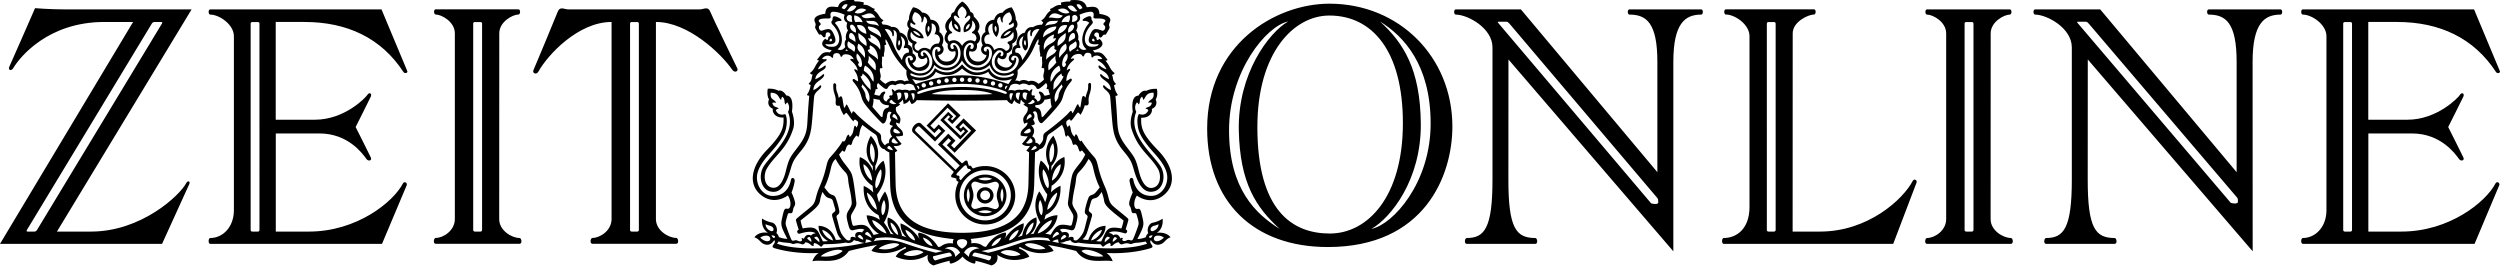 <?xml version="1.0" encoding="UTF-8" standalone="no"?>
<svg
   xmlns:dc="http://purl.org/dc/elements/1.1/"
   xmlns:cc="http://creativecommons.org/ns#"
   xmlns:rdf="http://www.w3.org/1999/02/22-rdf-syntax-ns#"
   xmlns:svg="http://www.w3.org/2000/svg"
   xmlns="http://www.w3.org/2000/svg"
   xmlns:sodipodi="http://sodipodi.sourceforge.net/DTD/sodipodi-0.dtd"
   xmlns:inkscape="http://www.inkscape.org/namespaces/inkscape"
   width="346"
   height="37"
   viewBox="0 0 346 37"
   class="svg-symbol header__logo"
   preserveAspectRatio="xMinYMin meet"
   role="img"
   aria-label="ZEIT ONLINE"
   version="1.1"
   style="border-bottom-color:rgb(29, 29, 27);border-left-color:rgb(29, 29, 27);border-right-color:rgb(29, 29, 27);border-top-color:rgb(29, 29, 27);color:rgb(29, 29, 27);height:38px;outline-color:rgb(29, 29, 27);text-decoration:none solid rgb(29, 29, 27);text-decoration-color:rgb(29, 29, 27);vertical-align:middle;width:347px;column-rule-color:rgb(29, 29, 27);perspective-origin:173.5px 19px;-webkit-text-emphasis-color:rgb(29, 29, 27);-webkit-text-fill-color:rgb(29, 29, 27);-webkit-text-stroke-color:rgb(29, 29, 27);transform-origin:173.5px 19px;fill:rgb(29, 29, 27);caret-color:rgb(29, 29, 27);"
   id="svg20"
   sodipodi:docname="svg-symbol header__logo.svg"
   inkscape:version="0.92.1 r15371">
  <defs
     id="defs24" />
  <sodipodi:namedview
     pagecolor="#ffffff"
     bordercolor="#ffffff"
     borderopacity="1"
     objecttolerance="10"
     gridtolerance="10"
     guidetolerance="10"
     inkscape:pageopacity="0"
     inkscape:pageshadow="2"
     inkscape:window-width="640"
     inkscape:window-height="480"
     id="namedview22"
     showgrid="false"
     inkscape:zoom="1.3352601"
     inkscape:cx="173"
     inkscape:cy="18.5"
     inkscape:window-x="0"
     inkscape:window-y="0"
     inkscape:window-maximized="0"
     inkscape:current-layer="svg20" />
  <title
     style="border-bottom-color:rgb(29, 29, 27);border-left-color:rgb(29, 29, 27);border-right-color:rgb(29, 29, 27);border-top-color:rgb(29, 29, 27);color:rgb(29, 29, 27);height:auto;outline-color:rgb(29, 29, 27);overflow-x:visible;overflow-y:visible;text-decoration:none solid rgb(29, 29, 27);text-decoration-color:rgb(29, 29, 27);width:auto;column-rule-color:rgb(29, 29, 27);perspective-origin:50% 50%;-webkit-text-emphasis-color:rgb(29, 29, 27);-webkit-text-fill-color:rgb(29, 29, 27);-webkit-text-stroke-color:rgb(29, 29, 27);transform-origin:0px 0px;fill:rgb(29, 29, 27);caret-color:rgb(29, 29, 27);"
     id="title2">ZEIT ONLINE</title>
  <desc
     style="border-bottom-color:rgb(29, 29, 27);border-left-color:rgb(29, 29, 27);border-right-color:rgb(29, 29, 27);border-top-color:rgb(29, 29, 27);color:rgb(29, 29, 27);height:auto;outline-color:rgb(29, 29, 27);overflow-x:visible;overflow-y:visible;text-decoration:none solid rgb(29, 29, 27);text-decoration-color:rgb(29, 29, 27);width:auto;column-rule-color:rgb(29, 29, 27);perspective-origin:50% 50%;-webkit-text-emphasis-color:rgb(29, 29, 27);-webkit-text-fill-color:rgb(29, 29, 27);-webkit-text-stroke-color:rgb(29, 29, 27);transform-origin:0px 0px;fill:rgb(29, 29, 27);caret-color:rgb(29, 29, 27);"
     id="desc4">Nachrichten auf ZEIT ONLINE</desc>
  <path
     inkscape:connector-curvature="0"
     id="path6"
     style="color:#1d1d1b;text-decoration:none;text-decoration-line:none;text-decoration-style:solid;text-decoration-color:#1d1d1b;fill:#000000"
     d="m 71.91,32.94 c -1.06,0 -2.82,-1.02 -2.82,-2.61 L 69.1,4.61 c 0,-1.59 1.84,-2.6 2.65,-2.6 0.29,0 0.32,-0.72 0,-0.72 H 60.3 c -0.32,0 -0.28,0.72 0,0.72 0.81,0 2.65,1 2.65,2.6 v 25.71 c 0,1.59 -1.59,2.61 -2.65,2.61 -0.28,0 -0.4,0.81 0,0.81 h 11.61 c 0.4,0.01 0.28,-0.8 0,-0.8 z m -5.19,-1.11 c 0,0.12 -0.1,0.22 -0.21,0.22 h -0.8 c -0.12,0 -0.22,-0.1 -0.22,-0.22 V 3.26 c 0,-0.12 0.1,-0.21 0.22,-0.21 h 0.8 c 0.12,0 0.21,0.1 0.21,0.21 z M 42.13,3.04 c 5.92,0 10.65,2.23 13.71,6.93 0.18,0.27 0.63,0.13 0.53,-0.13 C 56.22,9.46 52.8,1.3 52.8,1.3 H 29.1 c -0.32,0 -0.28,0.72 0,0.72 1.27,0 3.27,1.39 3.27,2.98 v 24.1 c 0,2.31 -1.52,3.84 -3.27,3.84 -0.28,0 -0.32,0.81 0,0.81 h 23.77 l 3.42,-8.12 c 0.12,-0.31 -0.33,-0.62 -0.53,-0.23 -1.34,2.57 -6.38,6.65 -13.01,6.65 H 38.17 V 18.47 h 6.04 c 3.96,0 5.96,2.77 6.51,3.54 0.26,0.36 0.81,0.22 0.6,-0.22 -0.2,-0.44 -2.1,-4.21 -2.1,-4.21 0,0 1.9,-3.77 2.1,-4.21 0.2,-0.44 -0.23,-0.65 -0.46,-0.26 -0.23,0.39 -3.16,3.46 -7.29,3.46 H 38.16 V 3.04 Z m -6.22,28.79 c 0,0.12 -0.1,0.22 -0.21,0.22 h -0.8 c -0.12,0 -0.21,-0.1 -0.21,-0.22 V 3.26 c 0,-0.12 0.1,-0.21 0.21,-0.21 h 0.8 c 0.12,0 0.21,0.1 0.21,0.21 z M 25.79,25.32 c -0.93,1.76 -6.25,6.73 -13.19,6.73 H 7.88 L 26.52,1.3 H 8.96 c -2.1,0 -4.11,-0.17 -4.11,-0.17 0,0 -3.26,7.46 -3.56,8.1 -0.21,0.46 0.26,0.68 0.55,0.19 0.89,-1.5 4.79,-6.38 12.6,-6.38 h 3.98 L 0,33.75 h 22.43 c 0,0 3.6,-7.88 3.77,-8.28 0.17,-0.4 -0.22,-0.51 -0.41,-0.15 z M 4.78,32.05 H 3.8 c -0.12,0 -0.15,-0.1 -0.08,-0.22 L 21.02,3.25 c 0.07,-0.12 0.23,-0.21 0.34,-0.21 h 0.98 c 0.12,0 0.15,0.1 0.08,0.21 L 5.12,31.83 C 5.05,31.95 4.9,32.05 4.78,32.05 Z M 102.05,9.48 C 101.88,9.1 98.62,2.45 98.3,1.62 98,0.82 97.39,1.3 96.84,1.3 H 78.65 c -0.55,0 -1.16,-0.47 -1.46,0.32 -0.32,0.84 -3.2,7.73 -3.37,8.11 -0.17,0.38 0.41,0.7 0.7,0.17 C 75.77,7.64 80,3.04 84.64,3.04 v 27.28 c 0,1.59 -1.59,2.61 -2.65,2.61 -0.28,0 -0.4,0.81 0,0.81 H 93.6 c 0.4,0 0.28,-0.81 0,-0.81 -1.06,0 -2.82,-1.02 -2.82,-2.61 V 3.04 c 4.49,0 9.06,4.42 10.56,6.61 0.34,0.5 0.88,0.21 0.71,-0.17 z M 88.42,31.83 c 0,0.12 -0.1,0.22 -0.21,0.22 h -0.8 c -0.12,0 -0.21,-0.1 -0.21,-0.22 V 3.26 c 0,-0.12 0.1,-0.21 0.21,-0.21 h 0.8 c 0.12,0 0.21,0.1 0.21,0.21 z M 331.74,3.04 c 5.92,0 10.65,2.23 13.71,6.93 0.18,0.27 0.64,0.13 0.53,-0.13 -0.15,-0.38 -3.57,-8.54 -3.57,-8.54 h -23.7 c -0.32,0 -0.28,0.72 0,0.72 1.27,0 3.27,1.39 3.27,2.98 v 24.1 c 0,2.31 -1.52,3.84 -3.27,3.84 -0.28,0 -0.32,0.81 0,0.81 h 23.77 l 3.42,-8.12 c 0.13,-0.31 -0.33,-0.62 -0.53,-0.23 -1.34,2.57 -6.39,6.65 -13.01,6.65 h -4.58 V 18.47 h 6.04 c 3.96,0 5.96,2.77 6.51,3.54 0.26,0.36 0.81,0.22 0.6,-0.22 -0.2,-0.44 -2.1,-4.21 -2.1,-4.21 0,0 1.9,-3.77 2.1,-4.21 0.2,-0.44 -0.23,-0.65 -0.46,-0.26 -0.23,0.39 -3.16,3.46 -7.29,3.46 h -5.41 V 3.04 Z m -6.22,28.79 c 0,0.12 -0.09,0.22 -0.21,0.22 h -0.8 c -0.12,0 -0.21,-0.1 -0.21,-0.22 V 3.26 c 0,-0.12 0.09,-0.21 0.21,-0.21 h 0.8 c 0.12,0 0.21,0.1 0.21,0.21 z m -47.2,1.11 c -1.06,0 -2.82,-1.02 -2.82,-2.61 l 0.01,-25.71 c 0,-1.59 1.84,-2.6 2.65,-2.6 0.28,0 0.32,-0.72 0,-0.72 H 266.7 c -0.32,0 -0.28,0.72 0,0.72 0.82,0 2.65,1 2.65,2.6 v 25.71 c 0,1.59 -1.59,2.61 -2.65,2.61 -0.28,0 -0.4,0.81 0,0.81 h 11.61 c 0.4,0 0.29,-0.81 0.01,-0.81 z m -5.19,-1.11 c 0,0.12 -0.1,0.22 -0.22,0.22 h -0.8 c -0.12,0 -0.21,-0.1 -0.21,-0.22 V 3.26 c 0,-0.12 0.1,-0.21 0.21,-0.21 h 0.8 c 0.12,0 0.22,0.1 0.22,0.21 z M 315.63,1.3 h -9.94 c -0.32,0 -0.28,0.72 0,0.72 2.32,0 3.86,1.09 3.86,6.54 V 23.83 L 290.67,1.3 h -9.01 c -0.32,0 -0.28,0.72 0,0.72 1.6,0 5.08,1.83 5.08,4.54 v 18.31 c 0,6.73 -1.13,8.07 -3.56,8.07 -0.28,0 -0.4,0.81 0,0.81 h 9.49 c 0.4,0 0.28,-0.81 0,-0.81 -2.66,0 -3.73,-1.34 -3.73,-8.07 l 0.01,-16.64 22.82,26.55 -0.01,-26.22 c 0,-5.38 1.66,-6.54 3.87,-6.54 0.28,0 0.32,-0.72 0,-0.72 z m -5.91,26.67 c 0,0.3 -0.9,0.19 -1.01,0.07 L 287.54,3.18 c -0.1,-0.12 -0.09,-0.17 0.03,-0.17 h 1.13 c 0.16,0 0.33,0.19 0.43,0.31 l 20.48,24.02 c 0.1,0.12 0.12,0.25 0.12,0.43 z M 235.45,1.3 h -9.94 c -0.32,0 -0.28,0.72 0,0.72 2.32,0 3.87,1.09 3.87,6.54 V 23.83 L 210.49,1.3 h -9.01 c -0.32,0 -0.28,0.72 0,0.72 1.6,0 5.08,1.83 5.08,4.54 v 18.31 c 0,6.73 -1.12,8.07 -3.56,8.07 -0.28,0 -0.4,0.81 0,0.81 h 9.49 c 0.4,0 0.28,-0.81 0,-0.81 -2.66,0 -3.73,-1.34 -3.73,-8.07 l 0.01,-16.64 22.82,26.55 V 8.56 c 0,-5.38 1.66,-6.54 3.86,-6.54 0.28,0 0.32,-0.72 0,-0.72 z m -5.95,26.74 c 0,0.3 -0.9,0.19 -1.01,0.07 L 207.36,3.18 c -0.1,-0.12 -0.09,-0.17 0.03,-0.17 h 1.13 c 0.16,0 0.33,0.19 0.43,0.31 l 20.43,24.09 c 0.1,0.12 0.12,0.25 0.12,0.43 z M 184,0.51 c -7.59,0 -16.93,5.73 -16.93,17.28 0,10.12 6.4,16.4 16.7,16.4 13.36,0 17.24,-9.84 17.24,-16.68 0,-9.61 -7.36,-17 -17.01,-17 z m -13.9,17.52 c 0,-8.2 5.18,-14.44 8.18,-15.06 -2.66,1.53 -6.99,7.24 -6.83,15.06 0.15,7.32 2.39,10.67 5.66,13.65 -3.27,-2.04 -7.01,-5.48 -7.01,-13.65 z m 3.92,-0.45 c 0,-10.3 5.04,-15.43 9.96,-15.43 5.91,0 10.18,4.84 10.18,14.89 0,10.29 -4.94,15.28 -10.11,15.28 -5.26,0 -10.03,-3.24 -10.03,-14.74 z m 15.79,14.1 c 2.66,-1.53 6.9,-6.76 6.83,-14.58 -0.07,-7.49 -2.38,-11.15 -5.65,-14.13 3.27,2.04 7.01,5.96 7.01,14.13 0,8.2 -5.19,13.95 -8.19,14.58 z m 74.91,-6.64 c -1.34,2.57 -6.2,7.01 -12.82,7.01 h -3.8 l 0.01,-27.44 c 0,-1.59 2.14,-2.6 2.95,-2.6 0.28,0 0.32,-0.72 0,-0.72 h -12.2 c -0.32,0 -0.28,0.72 0,0.72 1.27,0 3.27,1.39 3.27,2.98 v 23.65 c 0,3.07 -1.82,4.3 -3.57,4.3 -0.28,0 -0.32,0.81 0,0.81 h 23.46 c 0,0 3.1,-8.17 3.23,-8.48 0.13,-0.31 -0.33,-0.62 -0.53,-0.23 z m -18.97,6.79 c 0,0.12 -0.1,0.22 -0.21,0.22 h -0.8 c -0.12,0 -0.21,-0.1 -0.21,-0.22 V 3.26 c 0,-0.12 0.1,-0.21 0.21,-0.21 h 0.8 c 0.12,0 0.21,0.1 0.21,0.21 z" />
  <path
     inkscape:connector-curvature="0"
     id="path10"
     style="color:#1d1d1b;text-decoration:none;text-decoration-line:none;text-decoration-style:solid;text-decoration-color:#1d1d1b;fill:#000000"
     d="m 136.35,24.16 c -1.63,0 -2.95,1.29 -2.95,2.88 0,1.59 1.32,2.88 2.95,2.88 1.63,0 2.95,-1.29 2.95,-2.88 -0.01,-1.6 -1.33,-2.88 -2.95,-2.88 z M 133.99,28 c 0,0 -0.42,-1.04 0,-1.94 0.5,1.02 0,1.94 0,1.94 z m 3.33,-3.25 c -1.02,0.49 -1.94,0 -1.94,0 0,0 1.04,-0.42 1.94,0 z m -1.95,4.57 c 0,0 0.92,-0.49 1.94,0 -0.89,0.41 -1.94,0 -1.94,0 z m 2.72,-0.53 c -0.36,0.41 -0.91,-0.16 -1.75,-0.16 -0.84,0 -1.4,0.55 -1.76,0.14 -0.41,-0.36 0.15,-0.89 0.15,-1.74 0,-0.85 -0.55,-1.39 -0.14,-1.75 0.36,-0.41 0.91,0.16 1.75,0.16 0.84,0 1.4,-0.55 1.76,-0.14 0.41,0.36 -0.15,0.89 -0.15,1.74 0,0.85 0.55,1.39 0.14,1.75 z m 0.6,-2.73 c 0.42,0.9 0,1.94 0,1.94 0,0 -0.49,-0.92 0,-1.94 z" />
  <path
     inkscape:connector-curvature="0"
     id="path12"
     style="color:#1d1d1b;text-decoration:none;text-decoration-line:none;text-decoration-style:solid;text-decoration-color:#1d1d1b;fill:#000000"
     d="m 136.35,22.98 c -0.6,0 -1.16,0.12 -1.68,0.34 a 0.94,0.94 0 0 1 -0.2,-0.22 c -0.13,-0.29 -0.36,-0.13 -0.36,-0.13 0,0 -0.15,-0.32 -0.18,-0.56 -0.04,-0.23 -0.27,-0.25 -0.46,-0.06 -0.18,0.19 -0.34,0.25 -0.34,0.25 l -2.7,-2.6 0.84,-0.87 0.37,0.35 -0.6,0.62 1.08,1.04 2.97,-3.08 -1.73,-1.67 -1.15,1.18 0.76,0.74 0.35,-0.37 0.23,0.22 -0.61,0.63 -2.29,-2.21 0.61,-0.63 0.23,0.22 -0.35,0.37 0.65,0.62 1.15,-1.19 -1.73,-1.67 -2.97,3.08 1.08,1.04 0.6,-0.62 0.37,0.35 -0.84,0.86 -1.96,-1.89 c -0.29,-0.28 -0.72,-0.02 -0.95,0.23 -0.23,0.25 -0.46,0.7 -0.17,0.99 l 5.63,5.43 c 0,0 -0.06,0.16 -0.24,0.35 -0.18,0.19 -0.16,0.43 0.07,0.45 0.24,0.03 0.57,0.17 0.57,0.17 0,0 -0.15,0.24 0.14,0.36 0.04,0.01 0.08,0.05 0.12,0.09 -0.29,0.55 -0.45,1.17 -0.45,1.83 0,2.24 1.86,4.05 4.15,4.05 2.29,0 4.15,-1.81 4.15,-4.05 -0.02,-2.22 -1.87,-4.04 -4.16,-4.04 z m -9.58,-4.76 c -0.18,-0.17 -0.16,-0.3 0.07,-0.53 0.11,-0.12 0.26,-0.33 0.51,-0.08 l 2.05,1.98 1.43,-1.49 -0.91,-0.88 -0.64,0.66 -0.52,-0.5 2.38,-2.47 1.2,1.16 -0.55,0.57 -0.19,-0.18 0.32,-0.33 -0.68,-0.65 -1.1,1.14 2.77,2.68 1.1,-1.14 -0.71,-0.68 -0.32,0.33 -0.23,-0.22 0.55,-0.57 1.11,1.07 -2.35,2.44 -0.43,-0.42 0.61,-0.64 -1,-0.97 -1.43,1.49 3.02,2.92 -0.59,0.61 z m 5.99,6.17 c -0.13,-0.16 -0.25,-0.03 -0.35,-0.14 -0.07,-0.07 -0.05,-0.18 0.09,-0.32 0.17,-0.19 0.55,-0.59 0.76,-0.79 0.21,-0.21 0.37,-0.34 0.49,-0.22 0.12,0.12 0.03,0.24 0.19,0.4 0.16,0.16 0.3,-0.08 0.44,0.28 -0.95,0.65 -1.39,1.34 -1.39,1.34 -0.41,-0.24 -0.09,-0.38 -0.23,-0.55 z m 3.59,6.11 c -1.96,0 -3.55,-1.55 -3.55,-3.47 0,-1.91 1.59,-3.47 3.55,-3.47 1.96,0 3.55,1.55 3.55,3.47 -0.01,1.92 -1.6,3.47 -3.55,3.47 z" />
  <path
     inkscape:connector-curvature="0"
     id="path14"
     style="color:#1d1d1b;text-decoration:none;text-decoration-line:none;text-decoration-style:solid;text-decoration-color:#1d1d1b;fill:#000000"
     d="m 160.09,32.24 c 1.04,-0.68 0.81,-1.97 0.81,-1.97 0,0 -0.57,0.4 -1.36,0.55 -0.5,0.1 -0.87,0.85 -0.62,1.46 -0.28,0.21 -0.34,0.55 -0.34,0.55 -0.59,0.25 -1.17,0.25 -1.17,0.25 0.98,-1.88 0.95,-1.95 0.66,-3.18 -0.19,-0.83 -0.27,-1.07 -0.62,-0.99 -0.59,0.13 -0.62,-1.1 -0.1,-1.84 0,0 1.84,1.48 3.73,-0.08 1.83,-1.5 1.31,-4.02 -0.85,-6.23 -2.16,-2.22 -2.33,-3.11 -2.29,-4.47 1.42,0.06 1.59,-1.04 1.46,-1.21 0.99,-0.42 0.55,-1.32 0.55,-1.32 0.36,-0.55 0.17,-1.46 0.17,-1.46 -0.93,-0.06 -1.48,0.28 -1.48,0.28 -0.61,-0.19 -1.08,0.66 -1.08,0.66 -1.17,0.02 -0.78,2.23 -0.78,2.23 0,0 -0.52,1.31 -0.17,2.39 0.93,2.9 2.6,3.68 3.66,5.53 0.43,0.75 0.42,2.18 -0.53,2.54 -0.89,0.34 -1.65,-0.34 -2.12,-2.24 -0.47,-1.9 -0.64,-1.95 -1.76,-3.45 -1.12,-1.5 -1.17,-2.25 -1.25,-3.81 -0.08,-1.55 -0.23,-3.18 -0.23,-3.18 0.25,0.06 0.32,-0.13 0.32,-0.13 -0.47,-0.62 -0.51,-1.36 -0.51,-1.36 0.19,0 0.26,-0.15 0.26,-0.15 -0.57,-0.59 -0.3,-0.76 -0.57,-1.27 0.32,0.02 0.38,-0.23 0.38,-0.23 -0.68,-0.51 -0.61,-0.97 -1.27,-1.72 0.19,0.02 0.3,-0.11 0.3,-0.11 -0.53,-0.64 -0.74,-1.19 -1.76,-1 l -0.28,-0.32 c 0,0 0.82,-0.06 1.21,-0.57 0.4,-0.51 -0.32,-1.02 -0.32,-1.02 0,0 -0.17,0.2 -0.26,0.17 -0.23,-0.08 0.02,-0.34 -0.3,-0.49 -0.26,-0.12 -0.11,-0.62 0.28,-0.55 0.4,0.08 0.1,0.59 0.38,0.68 0.28,0.1 0.39,-0.47 0.65,-0.38 0.15,0.06 0.19,-0.07 0.59,-0.76 0.25,-0.42 -0.15,-0.4 0.1,-0.93 0.18,-0.38 0.23,-0.95 -1.42,-1.19 -0.04,-1.37 -1.31,-0.89 -1.76,-0.93 -0.25,-0.89 -1.06,-1.06 -2.22,-0.96 l -0.09,0.19 c -0.78,-0.04 -1.27,0.15 -1.27,0.15 l 0.06,0.32 c -0.78,-0.08 -1.08,0.45 -1.57,0.55 l 0.1,0.23 c -0.72,0.44 -0.61,0.98 -1.31,1.36 l 0.28,0.29 -0.17,0.3 c -0.76,-0.02 -1.23,0.34 -1.23,0.34 -0.91,-0.13 -1.14,0.76 -1.14,0.76 -0.97,0.17 -1.23,1.25 -1.14,1.69 -0.79,0.25 -0.62,1.19 -0.62,1.19 -0.51,0.23 -0.74,0.97 0.02,1.38 0,0 -0.34,0.87 -1.34,0.46 -1,-0.41 -0.74,-1.14 -0.57,-1.29 0.7,0.57 1.21,0.07 1.14,-0.57 1.04,-0.3 0.76,-1.33 0.76,-1.33 1.27,-0.68 0.47,-2.1 0.47,-2.1 0.57,-0.55 0.02,-1.23 0.02,-1.23 0.02,-0.89 -0.57,-1.71 -0.57,-1.71 -0.91,0.15 -1.25,0.74 -1.25,0.74 -0.97,0.02 -1.17,0.98 -1.17,0.98 -1,0.04 -1.35,0.95 -1.21,1.7 -0.61,0.34 -0.7,1.21 -0.36,1.82 -0.53,0.61 -0.08,1.35 0.51,1.36 0,0 -0.11,0.91 -1.16,0.91 -1.05,0 -1.44,-1.02 -1.17,-1.46 0.78,0.32 1.14,-0.36 0.99,-0.97 0.95,-0.72 0.11,-1.72 0.11,-1.72 0.59,-0.87 0.06,-1.53 -0.53,-2.08 0,-0.57 -0.44,-0.62 -0.44,-0.62 -0.38,-1.04 -1.14,-1.46 -1.14,-1.46 0,0 -0.76,0.42 -1.14,1.46 0,0 -0.44,0.06 -0.44,0.62 -0.59,0.55 -1.12,1.21 -0.53,2.08 0,0 -0.83,1 0.11,1.72 -0.15,0.61 0.21,1.29 0.99,0.97 0.26,0.44 -0.13,1.46 -1.17,1.46 -1.04,0 -1.16,-0.91 -1.16,-0.91 0.59,-0.02 1.04,-0.76 0.51,-1.36 0.34,-0.61 0.25,-1.48 -0.36,-1.82 0.13,-0.76 -0.21,-1.67 -1.21,-1.7 0,0 -0.21,-0.97 -1.17,-0.99 0,0 -0.34,-0.59 -1.25,-0.74 0,0 -0.59,0.81 -0.57,1.7 0,0 -0.55,0.68 0.02,1.23 0,0 -0.8,1.42 0.47,2.1 0,0 -0.28,1.02 0.76,1.33 -0.08,0.64 0.44,1.14 1.14,0.57 0.17,0.15 0.43,0.87 -0.57,1.29 -1,0.42 -1.34,-0.46 -1.34,-0.46 0.76,-0.42 0.53,-1.15 0.02,-1.38 0,0 0.17,-0.95 -0.62,-1.19 0.1,-0.44 -0.17,-1.51 -1.14,-1.69 0,0 -0.23,-0.89 -1.14,-0.76 0,0 -0.47,-0.36 -1.23,-0.34 L 122,3.1 122.28,2.81 c -0.7,-0.38 -0.59,-0.93 -1.31,-1.36 l 0.1,-0.23 C 120.58,1.13 120.27,0.6 119.5,0.67 l 0.06,-0.32 c 0,0 -0.49,-0.19 -1.27,-0.15 L 118.2,0.01 c -1.16,-0.1 -1.97,0.08 -2.22,0.96 -0.46,0.04 -1.72,-0.44 -1.76,0.93 -1.65,0.25 -1.6,0.82 -1.42,1.19 0.25,0.53 -0.15,0.5 0.1,0.93 0.4,0.68 0.44,0.82 0.59,0.76 0.26,-0.1 0.36,0.47 0.64,0.38 0.28,-0.09 -0.02,-0.61 0.38,-0.68 0.4,-0.07 0.54,0.43 0.29,0.55 -0.32,0.15 -0.08,0.42 -0.3,0.49 -0.1,0.03 -0.27,-0.17 -0.27,-0.17 0,0 -0.72,0.51 -0.32,1.02 0.4,0.51 1.21,0.57 1.21,0.57 l -0.28,0.32 c -1.02,-0.19 -1.23,0.36 -1.76,1 0,0 0.11,0.13 0.3,0.11 -0.66,0.76 -0.59,1.21 -1.27,1.72 0,0 0.06,0.25 0.38,0.23 -0.26,0.51 0,0.68 -0.57,1.27 0,0 0.08,0.15 0.27,0.15 0,0 -0.04,0.74 -0.51,1.36 0,0 0.08,0.19 0.32,0.13 0,0 -0.15,1.63 -0.23,3.18 -0.08,1.55 -0.13,2.31 -1.25,3.81 -1.12,1.5 -1.29,1.55 -1.76,3.45 -0.47,1.89 -1.23,2.57 -2.12,2.24 -0.95,-0.36 -0.96,-1.79 -0.53,-2.54 1.06,-1.85 2.73,-2.63 3.66,-5.53 0.35,-1.08 -0.17,-2.39 -0.17,-2.39 0,0 0.4,-2.22 -0.78,-2.23 0,0 -0.47,-0.85 -1.08,-0.66 0,0 -0.55,-0.34 -1.48,-0.28 0,0 -0.19,0.91 0.17,1.46 0,0 -0.44,0.91 0.55,1.32 -0.13,0.17 0.04,1.27 1.46,1.21 0.04,1.36 -0.13,2.25 -2.29,4.47 -2.16,2.22 -2.68,4.73 -0.85,6.23 1.89,1.55 3.73,0.08 3.73,0.08 0.53,0.74 0.49,1.97 -0.1,1.84 -0.35,-0.08 -0.43,0.16 -0.62,0.99 -0.28,1.23 -0.32,1.31 0.66,3.18 0,0 -0.59,0 -1.18,-0.25 0,0 -0.06,-0.34 -0.34,-0.55 0.25,-0.61 -0.12,-1.36 -0.62,-1.46 -0.8,-0.15 -1.36,-0.55 -1.36,-0.55 0,0 -0.23,1.29 0.82,1.97 0,0 -1.21,-0.27 -1.88,0.62 0.78,0.27 0.79,0.82 1.52,1 0.81,0.21 1.21,-0.6 1.21,-0.6 0,0 0.25,0.16 -0.06,0.57 -0.23,0.3 -0.22,0.44 0.15,0.55 2.99,0.89 6.08,0.65 6.08,0.65 0,0 -0.62,0.34 -0.87,1.15 1.29,-0.32 3.62,0.61 5.04,-1.42 0,0 1.65,-0.45 3.94,-0.85 0,0 -0.51,0.3 -0.81,0.83 0,0 2.01,0.99 4.6,-0.51 0.12,-0.07 0.3,0.13 0.11,0.21 -1.1,0.44 -1.35,1.1 -1.35,1.1 0,0 2.24,1.19 4.45,-0.26 0,0 -0.34,1.1 0.79,1.48 0,0 1.08,-0.4 2.24,-0.65 0,0 -0.11,0.28 0.13,0.4 0,0 0.93,-0.15 1.63,-0.98 0.71,0.83 1.64,0.98 1.64,0.98 0.25,-0.11 0.13,-0.4 0.13,-0.4 1.16,0.25 2.24,0.65 2.24,0.65 1.14,-0.38 0.79,-1.48 0.79,-1.48 2.22,1.46 4.45,0.26 4.45,0.26 0,0 -0.25,-0.66 -1.35,-1.1 -0.19,-0.08 -0.01,-0.28 0.11,-0.21 2.6,1.5 4.6,0.51 4.6,0.51 -0.3,-0.53 -0.81,-0.83 -0.81,-0.83 2.29,0.4 3.94,0.85 3.94,0.85 1.42,2.03 3.75,1.1 5.04,1.42 -0.25,-0.81 -0.87,-1.15 -0.87,-1.15 0,0 3.09,0.25 6.08,-0.65 0.37,-0.11 0.38,-0.24 0.15,-0.55 -0.3,-0.4 -0.06,-0.57 -0.06,-0.57 0,0 0.4,0.81 1.21,0.6 0.73,-0.19 0.74,-0.74 1.51,-1 -0.71,-0.86 -1.92,-0.6 -1.92,-0.6 z m -53.98,1.14 c -0.49,-0.06 -0.89,-0.49 -0.89,-0.49 0,0 0.36,-0.32 0.95,-0.27 0.59,0.06 0.61,0.84 -0.06,0.76 z m 0.55,-1.42 c -0.75,-0.31 -0.7,-0.93 -0.7,-0.93 0,0 0.19,0.11 0.59,0.21 0.7,0.17 0.62,0.93 0.11,0.72 z m 0.57,0.91 c -0.13,0.21 -0.42,-0.13 -0.44,-0.3 0,0 0.62,0.01 0.44,0.3 z M 152.56,8.14 c 0,0 -0.27,0.07 -0.47,0.04 -0.2,-0.03 -0.28,0.12 -0.01,0.27 0.81,0.45 1.05,1.13 1.05,1.13 0,0 -0.41,-0.06 -0.87,-0.45 -0.2,-0.17 -0.31,0.02 -0.16,0.27 0.26,0.43 1.25,0.52 1.39,1.56 0,0 -0.58,-0.21 -0.99,-0.61 -0.19,-0.19 -0.32,-0.05 -0.2,0.18 0.33,0.65 1.4,0.75 1.45,1.93 0,0 -0.43,-0.14 -0.84,-0.57 -0.2,-0.21 -0.37,0 -0.14,0.3 0.23,0.3 0.81,0.58 0.88,1.22 0.07,0.64 0.26,3.53 0.4,4.38 0.14,0.85 0.38,1.83 1.39,3.05 1.01,1.22 1.15,1.49 1.49,2.67 0.75,2.62 1.69,3.29 2.88,2.95 1.19,-0.34 1.65,-2.22 0.74,-3.56 -1.22,-1.8 -4.52,-4.44 -3.29,-7.42 0,0 -0.41,-0.68 0.1,-1.32 0,0 0.16,0.1 0.21,0.3 0.33,-0.28 0,-0.69 0.48,-1.08 0,0 0.17,0.17 0.14,0.43 0.38,-0.1 0.27,-1.01 1.46,-0.98 0.13,1.05 -0.51,0.82 -0.75,1.39 0,0 0.37,-0.1 0.52,0.02 -0.18,0.71 -0.68,0.48 -0.89,0.79 0,0 0.24,0.01 0.4,0.21 0,0 -0.24,0.88 -1.29,0.54 0,0 -0.3,0.31 -0.21,1.32 0.08,0.95 0.31,1.83 2.11,3.87 0.63,0.72 2.01,2.14 2.01,3.59 0,1.35 -0.95,2.55 -2.21,2.55 -1.59,0 -2.28,-1.15 -2.49,-2.23 -0.09,-0.45 -0.6,-0.28 -0.51,0.24 0.13,0.78 0.43,1.52 0.43,1.52 0,0 -0.21,0.43 -0.38,0.96 -0.17,0.54 -0.14,0.73 0.01,0.98 0.27,0.42 0.07,0.99 0.57,0.92 0.3,-0.04 0.3,0.09 0.43,0.52 0.27,0.93 0.21,0.98 0.03,1.5 -0.18,0.53 -0.5,1.36 -0.62,1.58 -0.23,0.41 -0.45,-0.07 -0.89,0.17 -0.36,0.2 -0.78,0.04 -0.5,-0.31 0,0 -0.2,-0.14 -0.35,0.06 0,0 -0.27,-0.85 -0.98,-0.47 0,0 -0.34,-0.37 -0.65,-0.27 0,0 0.35,-0.57 2.21,0.01 0.3,0.09 0.54,-0.4 0.14,-0.54 0,0 0.3,-0.98 0.34,-1.16 0.04,-0.18 0.13,-0.24 -0.2,-0.51 -2.07,-1.74 -2.24,-1.65 -2.51,-2.72 -0.27,-1.08 -0.4,-1.26 -0.74,-2.09 -0.87,-2.14 -0.65,-2.87 -1.26,-3.56 -1.26,-1.4 -1.72,-2.24 -1.72,-2.24 0,0 -0.11,-0.01 -0.14,0.11 -0.44,-0.33 -0.24,-0.68 -0.65,-1.01 0,0 -0.14,0.08 -0.17,0.35 -0.64,-0.47 -0.48,-1.28 -0.72,-1.59 0,0 -0.16,0.07 -0.23,0.3 0,0 -0.21,-0.37 -0.21,-0.52 0,-0.16 -0.08,-0.26 0.18,-0.47 0.27,-0.21 0.37,-0.13 0.44,0.11 0.4,-0.33 0.58,-0.78 0.99,-1.19 0,0 0.2,0.09 0.34,0.34 0,0 0.37,-0.5 0.6,-1.33 0.38,0.07 0.58,0 0.54,-0.51 -0.09,-0.96 0.38,-1.19 0.33,-2.34 -0.02,-0.41 -0.41,-0.27 -0.4,0.06 0.04,0.92 -0.26,0.94 -0.35,1.74 -0.57,-0.71 -0.5,0.28 -0.74,1.36 0,0 -0.15,-0.06 -0.23,-0.31 -0.14,-0.47 -0.33,0.26 -0.84,1.13 -0.13,-0.33 -0.16,-0.54 -0.55,-0.07 -0.4,0.47 -1.82,1.68 -3.19,2.68 -0.52,0.38 -0.18,0.7 -0.41,1.18 -0.16,0.33 -0.45,0.58 -0.45,0.58 0,0 -0.18,-0.33 -0.54,-0.31 0,0 0.09,-0.64 -0.45,-0.89 0,0 0.68,-0.86 -0.13,-1.49 0.5,-0.17 0.67,-0.11 0.26,-0.84 0,0 0.45,-0.44 -0.04,-1.02 0.47,-0.33 0.61,0.12 0.65,0.55 0.06,0.62 0.37,1.2 0.71,0.89 0.37,-0.34 2.06,-2.09 2.52,-2.88 0.47,-0.79 0.23,-1.4 1.43,-2.82 0.22,-0.26 0,-0.51 -0.23,-0.3 -0.14,0.13 -0.44,0.25 -0.44,0.25 0,0 -0.04,-0.74 0.44,-1.4 0.2,-0.27 0.03,-0.43 -0.37,-0.06 0,0 -0.06,-0.6 0.89,-1.4 0.26,-0.22 0.09,-0.34 -0.35,-0.18 0,0 0.18,-0.54 0.78,-0.67 0.6,-0.13 0.78,0.1 0.81,0.21 0.03,0.11 0.24,0.14 0.26,0 0.02,-0.14 0.18,-0.47 0.61,-0.4 0.43,0.07 0.4,0.35 0.4,0.48 0,0.13 0.09,0.25 0.21,0.1 0.18,-0.22 0.86,-0.4 1.3,0.25 z m 2.02,24.88 c -0.25,0.28 -0.57,0.46 -0.57,0.46 -0.06,-0.38 0.25,-0.66 0.25,-0.66 0.32,0.01 0.32,0.2 0.32,0.2 z m -1.57,-1.76 c 0,0 -1.7,-0.1 -2.39,1.94 0,0 -0.5,0.03 -0.8,-0.1 0,0 0.4,-0.19 0.65,-0.97 0.25,-0.78 0.49,-1.63 0.64,-2.15 0.2,-0.7 -0.59,-0.45 -0.39,-1.1 0.35,-1.15 0.27,-1.27 0.69,-1.41 0.42,-0.13 0.55,-0.1 1.05,-0.9 0,0 0.25,0.57 0.35,1.22 0.1,0.65 0.65,1.14 2.69,2.73 0,0 -0.1,0.6 -0.3,1.1 -2.14,-0.4 -1.99,0.25 -2.79,1.79 0,0 -0.35,0.03 -0.7,-0.05 0,-0.01 1.31,-0.64 1.3,-2.1 z m -2,2.02 c 0.14,-0.62 0.85,-1.3 1.5,-1.47 -0.17,0.69 -0.85,1.31 -1.5,1.47 z m 2.24,-0.52 c 0.32,0.02 0.36,0.17 0.36,0.17 -0.45,0.38 -0.7,0.61 -0.7,0.61 -0.09,-0.52 0.34,-0.78 0.34,-0.78 z M 142.42,21.08 c 0,0 -0.04,2.47 -0.08,4.27 -0.06,3.04 -1.16,6.87 -9.2,6.87 -8.04,0 -9.13,-3.83 -9.19,-6.87 -0.04,-1.81 -0.08,-4.27 -0.08,-4.27 0.21,-0.1 0.33,-0.25 0.33,-0.25 -0.39,-0.35 -0.51,-0.64 -0.51,-0.64 0.81,0.13 1.09,-0.3 1.09,-0.3 -0.58,-0.62 -0.79,-1.03 -0.79,-1.03 0.52,0.06 0.98,-0.11 0.98,-0.11 0.1,-0.97 -0.91,-1.01 -0.96,-1.78 0.24,0.02 0.45,0.17 0.45,0.17 0.6,-1.25 -0.71,-1.25 -0.44,-2.32 0.4,-0.13 0.58,-0.43 0.58,-0.43 a 0.722,0.722 0 0 1 -0.25,-0.1 c 0.45,-0.19 0.57,-0.51 0.57,-0.51 0.13,0.33 0.13,0.61 0.13,0.61 0.64,-0.11 0.83,-0.56 0.83,-0.56 0.07,0.29 0.3,0.58 0.3,0.58 0.51,-0.18 0.69,-0.55 0.69,-0.55 0,0 3.4,0.07 6.25,0.07 2.85,0 6.25,-0.07 6.25,-0.07 0,0 0.18,0.36 0.69,0.55 0,0 0.23,-0.29 0.3,-0.58 0,0 0.19,0.45 0.83,0.56 0,0 0,-0.28 0.13,-0.61 0,0 0.12,0.32 0.57,0.51 0,0 -0.09,0.06 -0.26,0.1 0,0 0.18,0.29 0.58,0.43 0.27,1.07 -1.03,1.07 -0.44,2.32 0,0 0.21,-0.15 0.45,-0.17 -0.05,0.76 -1.06,0.81 -0.96,1.78 0,0 0.46,0.17 0.98,0.11 0,0 -0.21,0.41 -0.79,1.03 0,0 0.28,0.43 1.09,0.3 0,0 -0.12,0.29 -0.51,0.64 0.06,-0.01 0.19,0.15 0.39,0.25 z m -19,-1.41 c 0,0 -0.1,-0.4 0.31,-0.54 0,0 0.22,0.34 0.57,0.65 0,0 -0.37,0.24 -0.88,-0.11 z m 0.17,1.11 c 0,0 -0.46,0.01 -0.79,-0.28 0,0 0.01,-0.27 0.26,-0.31 0.01,0 0.31,0.17 0.53,0.59 z m -4.27,-9.12 c 1.5,1.41 0.91,2.46 0.91,2.46 0,0 -0.42,-0.44 -0.44,-0.93 -0.02,-0.49 -0.58,-1.2 -0.58,-1.2 0.13,-0.1 0.11,-0.33 0.11,-0.33 z m -0.23,-1.08 c 0.33,-0.02 0.28,-0.41 0.28,-0.41 0,0 0.49,0.33 0.82,0.83 0.43,0.64 0.22,0.75 0.34,1.44 -0.97,-0.76 -1.44,-1.86 -1.44,-1.86 z M 118.6,7.41 c 0,0 0.68,0.43 0.7,1.5 0.01,0.4 -0.38,0.58 -0.55,-0.04 l 0.15,-0.21 c 0,0 -0.56,-0.59 -0.3,-1.25 z m -1.17,-1.69 c 0,0 0.25,0.22 0.61,0.42 0.57,0.32 0.18,1.05 0.18,1.05 0,0 -0.1,-0.17 -0.66,-0.49 -0.42,-0.24 -0.28,-0.89 -0.13,-0.98 z m -0.06,1.31 c 0,0 -0.16,0.04 -0.38,-0.04 l 0.2,-0.18 c 0,0 0.04,0.13 0.18,0.22 z m 0.59,-4 c -0.75,0.02 -0.92,-0.51 -0.7,-0.8 0.22,-0.29 0.68,-0.13 0.64,0.15 -0.04,0.27 0.06,0.65 0.06,0.65 z m -0.31,2.32 c -0.27,-0.15 -0.14,-1.18 0.43,-0.62 0.38,0.38 0.31,1.08 0.31,1.08 0,0 -0.28,-0.21 -0.74,-0.46 z m 0.12,-1.31 c -0.32,-0.52 0.06,-0.86 0.43,-0.44 0.37,0.43 0.25,0.91 0.25,0.91 0,0 -0.45,-0.11 -0.68,-0.47 z m 0.64,-0.97 c 0,0 -0.28,-0.28 -0.17,-0.94 0,0 0.86,0.04 1.15,0.96 0,0 -0.47,-0.12 -0.98,-0.02 z m 0.4,1.48 c 0.57,0.51 1.24,0.72 1.11,1.82 -0.91,-0.6 -1.17,-0.84 -1.11,-1.82 z m 0.88,3.46 c -0.6,-0.9 -1.28,-1 -0.9,-1.96 0,0 1.13,0.47 0.9,1.96 z M 118.6,3.5 c 0.85,-0.19 1.3,0.43 1.3,1.19 0,-0.01 -1.06,-0.22 -1.3,-1.19 z m 0.96,6.3 c 0,0 -0.05,-0.38 0.18,-0.72 1.5,0.89 1.14,2.23 1.14,2.23 -0.43,-0.47 -0.42,-0.93 -1.32,-1.51 z m 0.87,-5.03 c 0,0 1.66,0.46 1.38,2.13 -0.51,-0.96 -1.51,-0.84 -1.67,-1.64 0,0 0.24,0.09 0.41,0.05 0,0.01 -0.12,-0.26 -0.12,-0.54 z m -0.02,1.5 c 1.24,0.54 1.09,1.99 1.09,1.99 -0.42,-0.64 -1.27,-0.69 -1.41,-1.36 0.16,0 0.31,-0.14 0.31,-0.14 -0.1,-0.23 0.01,-0.49 0.01,-0.49 z m -0.18,1.45 c 0.58,0.65 1.13,0.74 0.95,2.02 0,0 -0.68,-0.54 -1.09,-1.12 0,0 0.19,-0.29 0.14,-0.9 z m 0.66,5.93 c 0,0 0.34,0.1 0.85,0.16 0,0 0.21,0.81 1.25,0.74 0.07,0.31 -0.02,0.32 -0.28,0.41 -0.26,0.09 -0.5,0.29 -0.56,1.09 -0.01,0.21 -0.13,0.21 -0.32,-0.01 l -1.09,-1.25 c 0,-0.01 0.19,-0.58 0.15,-1.14 z m 1.82,0.41 c -0.66,-0.16 -0.43,-0.92 -0.29,-1.06 0.13,-0.13 0.17,-0.42 -0.15,-0.3 -0.57,0.22 -0.32,0.6 -0.69,0.53 -0.37,-0.07 -0.6,-0.16 -0.6,-0.16 0.18,-0.37 0.22,-0.76 0.22,-0.76 0.09,0.09 0.28,-0.02 0.28,-0.02 -0.28,-0.56 0.06,-0.79 0.06,-0.79 0,0 0.52,0.5 0.85,0.72 0.26,0.18 0.41,0.06 0.46,-0.03 0.38,-0.75 1.04,-0.38 1.04,-0.38 0.81,-0.5 1.28,-0.06 1.28,-0.06 0.82,-0.4 1.29,0.1 1.29,0.1 l 0.31,0.68 c -0.49,-0.16 -0.93,0.03 -0.93,0.03 -0.4,-0.25 -0.99,-0.09 -0.99,-0.09 -0.66,-0.26 -1.01,0.18 -1.01,0.18 -0.22,-0.31 -0.54,-0.47 -0.38,-0.06 0.1,0.26 0.13,0.66 -0.12,0.62 -0.25,-0.04 -0.37,0.1 -0.16,0.35 -0.35,0.12 -0.47,0.5 -0.47,0.5 z m 23.45,-8.8 C 146,6.06 145,5.93 144.49,6.9 c -0.28,-1.67 1.38,-2.13 1.38,-2.13 0,0.28 -0.12,0.54 -0.12,0.54 0.17,0.04 0.41,-0.05 0.41,-0.05 z m 2.24,-2.88 c -0.04,-0.27 0.42,-0.44 0.64,-0.15 0.22,0.29 0.05,0.82 -0.7,0.8 0,0 0.1,-0.38 0.06,-0.65 z m 0.34,4.32 c -0.56,0.32 -0.66,0.49 -0.66,0.49 0,0 -0.38,-0.73 0.18,-1.05 0.35,-0.2 0.61,-0.42 0.61,-0.42 0.15,0.09 0.29,0.74 -0.13,0.98 z m 0.37,0.11 0.2,0.18 c -0.22,0.07 -0.38,0.04 -0.38,0.04 0.14,-0.09 0.18,-0.22 0.18,-0.22 z m -1.19,-1 c 0,0 -0.07,-0.7 0.31,-1.08 0.57,-0.56 0.7,0.47 0.43,0.62 -0.47,0.25 -0.74,0.46 -0.74,0.46 z m 0.6,-1.77 c -0.23,0.36 -0.68,0.47 -0.68,0.47 0,0 -0.12,-0.48 0.25,-0.91 0.38,-0.42 0.76,-0.08 0.43,0.44 z m -0.63,-0.97 c -0.51,-0.1 -0.98,0.02 -0.98,0.02 0.28,-0.92 1.15,-0.96 1.15,-0.96 0.11,0.65 -0.17,0.94 -0.17,0.94 z m -0.34,5.8 C 147.38,9.49 147,9.31 147,8.91 c 0.02,-1.07 0.7,-1.5 0.7,-1.5 0.26,0.66 -0.3,1.26 -0.3,1.26 z m -0.46,3.12 c 0,0 -0.56,0.71 -0.58,1.2 -0.02,0.49 -0.44,0.93 -0.44,0.93 0,0 -0.59,-1.05 0.91,-2.46 0,0 -0.02,0.23 0.11,0.33 z m -1.33,0.44 c 0.12,-0.68 -0.09,-0.79 0.34,-1.44 0.33,-0.5 0.82,-0.83 0.82,-0.83 0,0 -0.05,0.39 0.28,0.41 0.01,0.01 -0.46,1.11 -1.44,1.86 z m 0.85,-4.42 c -0.23,-1.49 0.9,-1.96 0.9,-1.96 0.38,0.96 -0.3,1.06 -0.9,1.96 z M 147.7,3.5 c -0.24,0.98 -1.3,1.19 -1.3,1.19 0,-0.76 0.45,-1.38 1.3,-1.19 z m -0.21,1.05 c 0.06,0.98 -0.21,1.22 -1.11,1.82 -0.13,-1.11 0.55,-1.31 1.11,-1.82 z m -0.93,4.53 c 0.23,0.33 0.18,0.72 0.18,0.72 -0.9,0.58 -0.88,1.04 -1.32,1.52 0,-0.01 -0.36,-1.35 1.14,-2.24 z m -1,5.7 -1.09,1.25 c -0.19,0.22 -0.31,0.22 -0.32,0.01 -0.06,-0.79 -0.29,-1 -0.56,-1.09 -0.27,-0.09 -0.35,-0.1 -0.28,-0.41 1.04,0.07 1.25,-0.74 1.25,-0.74 0.51,-0.06 0.85,-0.16 0.85,-0.16 -0.04,0.57 0.15,1.14 0.15,1.14 z m 0.65,-6.16 c -0.41,0.58 -1.09,1.12 -1.09,1.12 -0.18,-1.28 0.37,-1.37 0.95,-2.02 -0.05,0.61 0.14,0.9 0.14,0.9 z M 144.8,8.26 c 0,0 -0.16,-1.44 1.09,-1.99 0,0 0.11,0.26 0.02,0.49 0,0 0.15,0.14 0.31,0.14 -0.15,0.67 -1,0.72 -1.42,1.36 z m -0.04,3.24 c 0,0 0.34,0.23 0.06,0.79 0,0 0.19,0.1 0.28,0.02 0,0 0.04,0.4 0.22,0.76 0,0 -0.24,0.09 -0.6,0.16 -0.37,0.07 -0.12,-0.31 -0.69,-0.53 -0.32,-0.12 -0.28,0.16 -0.15,0.3 0.13,0.13 0.37,0.9 -0.29,1.06 0,0 -0.12,-0.38 -0.47,-0.5 0.21,-0.25 0.09,-0.4 -0.16,-0.35 -0.25,0.05 -0.22,-0.35 -0.12,-0.62 0.16,-0.41 -0.16,-0.25 -0.38,0.06 0,0 -0.35,-0.44 -1.01,-0.18 0,0 -0.59,-0.16 -0.99,0.09 0,0 -0.44,-0.19 -0.93,-0.03 l 0.31,-0.68 c 0,0 0.47,-0.5 1.29,-0.1 0,0 0.47,-0.44 1.28,0.06 0,0 0.66,-0.37 1.04,0.38 0.05,0.1 0.19,0.21 0.46,0.03 0.33,-0.22 0.85,-0.72 0.85,-0.72 z m -2.67,5.13 c -0.03,-0.54 0.41,-0.84 0.41,-0.84 0.32,0 0.28,0.4 0.28,0.4 -0.4,0.16 -0.69,0.44 -0.69,0.44 z m 0.53,1.63 c -0.51,0.35 -0.93,0.13 -0.93,0.13 0.32,-0.47 0.76,-0.59 0.76,-0.59 0.3,0.12 0.17,0.46 0.17,0.46 z m -0.38,-3.92 c 0.49,-0.23 0.63,-0.53 0.63,-0.53 0.37,0.1 0.32,0.34 0.32,0.34 -0.51,0.45 -0.95,0.19 -0.95,0.19 z m -0.2,-0.52 c -0.71,-0.18 -0.46,-0.94 -0.46,-0.94 0.26,-0.22 0.62,0.04 0.62,0.04 -0.2,0.48 -0.16,0.9 -0.16,0.9 z m -0.85,-0.97 c -0.13,0.38 -0.22,1.02 -0.22,1.02 -0.62,-0.47 -0.29,-0.99 -0.29,-0.99 0.2,-0.13 0.51,-0.03 0.51,-0.03 z m -0.98,0.11 c -0.21,0.44 -0.26,0.94 -0.26,0.94 -0.37,-0.43 -0.18,-0.94 -0.18,-0.94 0.2,-0.14 0.44,0 0.44,0 z m -7.06,-0.92 c -3.5,0 -5.47,0.79 -5.87,0.92 -0.4,0.13 -0.44,-0.17 -0.16,-0.3 0.28,-0.13 2.61,-1.05 6.03,-1.05 3.42,0 5.74,0.92 6.02,1.05 0.28,0.13 0.24,0.43 -0.16,0.3 -0.39,-0.13 -2.36,-0.92 -5.86,-0.92 z m 4.21,0.98 c 0,0 -0.93,0.09 -4.21,0.09 -3.29,0 -4.21,-0.09 -4.21,-0.09 0,0 0.94,-0.57 4.21,-0.57 3.28,0 4.21,0.57 4.21,0.57 z m -10.5,-1.15 c 0.02,-0.01 0.04,-0.01 0.07,-0.01 0.17,0 0.3,0.13 0.3,0.3 0,0.08 -0.03,0.16 -0.09,0.21 z m 0.69,-0.06 c 0,-0.16 0.13,-0.3 0.3,-0.3 0.17,0 0.3,0.13 0.3,0.3 a 0.3,0.3 0 0 1 -0.3,0.3 0.3,0.3 0 0 1 -0.3,-0.3 z m 1.02,-0.26 c 0,-0.16 0.13,-0.3 0.3,-0.3 0.16,0 0.3,0.13 0.3,0.3 a 0.3,0.3 0 0 1 -0.3,0.3 c -0.17,0 -0.3,-0.13 -0.3,-0.3 z m 1.08,-0.25 c 0,-0.16 0.13,-0.3 0.3,-0.3 0.16,0 0.3,0.13 0.3,0.3 a 0.3,0.3 0 0 1 -0.3,0.3 0.3,0.3 0 0 1 -0.3,-0.3 z m 1.06,-0.16 c 0,-0.16 0.13,-0.3 0.3,-0.3 0.17,0 0.3,0.13 0.3,0.3 0,0.16 -0.13,0.3 -0.3,0.3 -0.17,0 -0.3,-0.13 -0.3,-0.3 z m 1.08,-0.08 c 0,-0.16 0.13,-0.3 0.3,-0.3 0.16,0 0.3,0.13 0.3,0.3 0,0.17 -0.13,0.3 -0.3,0.3 -0.17,-0.01 -0.3,-0.14 -0.3,-0.3 z m 1.06,-0.03 c 0,-0.16 0.13,-0.3 0.3,-0.3 0.17,0 0.3,0.13 0.3,0.3 0,0.17 -0.13,0.3 -0.3,0.3 -0.17,0 -0.3,-0.14 -0.3,-0.3 z m 1.06,0.03 c 0,-0.16 0.13,-0.3 0.3,-0.3 0.17,0 0.3,0.13 0.3,0.3 0,0.17 -0.13,0.3 -0.3,0.3 -0.17,0 -0.3,-0.14 -0.3,-0.3 z m 1.08,0.08 c 0,-0.16 0.13,-0.3 0.3,-0.3 0.16,0 0.3,0.13 0.3,0.3 a 0.3,0.3 0 0 1 -0.3,0.3 0.3,0.3 0 0 1 -0.3,-0.3 z m 1.07,0.16 c 0,-0.16 0.13,-0.3 0.3,-0.3 0.17,0 0.3,0.13 0.3,0.3 0,0.16 -0.13,0.3 -0.3,0.3 -0.17,0 -0.3,-0.14 -0.3,-0.3 z m 1.07,0.25 c 0,-0.16 0.13,-0.3 0.3,-0.3 0.17,0 0.3,0.13 0.3,0.3 0,0.16 -0.13,0.3 -0.3,0.3 -0.17,0 -0.3,-0.13 -0.3,-0.3 z m 1.02,0.26 c 0,-0.16 0.13,-0.3 0.3,-0.3 0.17,0 0.3,0.13 0.3,0.3 0,0.16 -0.13,0.3 -0.3,0.3 -0.17,0 -0.3,-0.14 -0.3,-0.3 z m 1.02,0.57 a 0.272,0.272 0 0 1 -0.09,-0.21 c 0,-0.16 0.13,-0.3 0.3,-0.3 0.02,0 0.05,0 0.07,0.01 z m -6.02,-1.95 c -3.25,0 -6.41,1.21 -6.41,1.21 l -0.5,-0.74 c 0,0 0.87,0.44 1.9,0.13 1.13,-0.34 1.38,-1.1 1.38,-1.1 0,0 0.78,0.59 1.96,0.44 0.94,-0.12 1.67,-0.89 1.67,-0.89 0,0 0.74,0.77 1.67,0.89 1.18,0.15 1.96,-0.44 1.96,-0.44 0,0 0.24,0.77 1.38,1.1 1.03,0.31 1.9,-0.13 1.9,-0.13 l -0.5,0.74 c 0,0 -3.16,-1.21 -6.41,-1.21 z m 7.05,0.02 c -0.79,0.47 -2.64,0.57 -3.29,-1.02 0,0 -0.76,0.72 -1.96,0.58 -1.01,-0.11 -1.8,-1.11 -1.8,-1.11 0,0 -0.79,0.99 -1.8,1.1 -1.19,0.13 -1.96,-0.58 -1.96,-0.58 -0.65,1.59 -2.5,1.49 -3.29,1.02 -0.2,-0.12 -0.11,-0.35 0.1,-0.26 0.21,0.09 0.79,0.41 1.64,0.23 1.14,-0.25 1.46,-1.43 1.46,-1.43 0,0 0.88,0.98 2.17,0.71 1.09,-0.23 1.67,-1.32 1.67,-1.32 0,0 0.59,1.09 1.67,1.32 1.29,0.27 2.17,-0.71 2.17,-0.71 0,0 0.32,1.19 1.46,1.43 0.85,0.19 1.43,-0.13 1.65,-0.23 0.22,-0.09 0.31,0.15 0.11,0.27 z m -13.84,3.45 c 0,0 -0.06,-0.5 -0.26,-0.94 0,0 0.24,-0.13 0.44,0 -0.01,0 0.18,0.51 -0.18,0.94 z m -1.03,-0.03 c 0,0 -0.09,-0.63 -0.22,-1.02 0,0 0.31,-0.1 0.51,0.03 0,0 0.32,0.52 -0.29,0.99 z m -1.24,-0.94 c 0,0 0.35,-0.26 0.62,-0.04 0,0 0.25,0.77 -0.46,0.94 0,-0.01 0.05,-0.43 -0.16,-0.9 z m -0.66,0.88 c 0,0 0.15,0.3 0.63,0.53 0,0 -0.44,0.27 -0.96,-0.19 0.01,0 -0.03,-0.24 0.33,-0.34 z m 0.37,1.98 c 0,0 0.44,0.29 0.41,0.84 0,0 -0.29,-0.28 -0.69,-0.44 0,0 -0.04,-0.4 0.28,-0.4 z m 0.04,2.02 c 0,0 0.44,0.12 0.76,0.59 0,0 -0.41,0.22 -0.93,-0.13 0.01,-0.01 -0.12,-0.35 0.17,-0.46 z M 142,19.78 c 0.35,-0.31 0.57,-0.65 0.57,-0.65 0.41,0.15 0.31,0.54 0.31,0.54 -0.51,0.35 -0.88,0.11 -0.88,0.11 z m 1.23,0.41 c 0.25,0.04 0.26,0.31 0.26,0.31 -0.34,0.29 -0.79,0.28 -0.79,0.28 0.23,-0.42 0.53,-0.59 0.53,-0.59 z M 151.49,5.7 c -0.24,0.09 -0.54,-0.12 -0.2,-0.37 0.26,0.16 0.2,0.37 0.2,0.37 z m -0.63,-4.07 c 0.45,-0.04 0.56,0.2 0.49,0.6 -0.04,0.2 -0.06,0.34 0.42,0.33 1.15,-0.04 1.38,0.25 1.13,0.49 -0.18,0.17 -0.29,0.3 -0.05,0.48 0.29,0.22 -0.01,0.83 -0.33,0.71 -0.96,-0.36 -1.25,-0.33 -1.62,0.51 -0.37,0.84 -0.46,1.55 1.16,1.35 0,0 -0.03,0.42 -1.07,0.36 -1.04,-0.05 -1.23,-1.68 0.04,-3.01 0.3,-0.31 0.25,-0.48 0.05,-0.68 -0.02,-0.38 -0.02,-0.73 -0.75,-0.38 -0.65,0.31 -0.6,0.53 -0.22,0.51 0.38,-0.02 0.65,0.27 0.65,0.27 0,0 -0.63,0.6 -0.89,1.66 -0.36,1.5 0.51,1.97 0.51,1.97 0,0 -0.53,0.4 -1.07,-0.31 0,0 0.25,-0.62 -0.11,-1.03 0,0 0.2,-0.58 -0.27,-1.27 0,0 0.35,-0.35 0.11,-1.06 0,0 0.69,-0.29 0.36,-1.09 0,0.01 0.66,-0.34 1.46,-0.41 z m -1.05,-0.51 -0.35,0.17 A 1.19,1.19 0 0 1 149,0.62 c 0.56,-0.21 0.81,0.5 0.81,0.5 z m -0.7,0.39 c -0.58,0.32 -1.29,-0.35 -1.32,-0.65 0.78,-0.35 0.95,0.35 1.32,0.65 z m -1.1,0.23 c 0,0 -0.63,0.44 -1.61,-0.37 0,0 0.91,-0.62 1.61,0.37 z m -0.92,0.38 c -0.35,0.73 -1.29,0.21 -1.95,0.33 0.66,-1.19 1.54,-0.22 1.95,-0.33 z m -0.67,0.74 c -0.23,0.73 -1.18,0.35 -1.76,0.76 0.33,-0.97 1.05,-0.64 1.76,-0.76 z m -0.23,0.81 c 0.02,0.75 -1.22,0.86 -1.83,1.52 0.02,-1.55 1.83,-1.52 1.83,-1.52 z m -2.25,4.12 c 0,0 0.12,0.09 0.3,0.03 -0.09,0.53 0.1,0.85 -0.09,1.55 0,0 0.16,0.1 0.35,0.07 0.12,0.66 -0.28,0.88 0,1.53 0,0 -0.24,0.33 -0.77,0.63 0,0 -0.69,-0.65 -1.36,-0.33 0,0 -0.72,-0.44 -1.3,0 0,0 -0.21,-0.18 -0.58,-0.09 0,0 0.47,-0.61 0.33,-1.44 0,0 0.88,-0.85 1.58,-1.9 0.7,-1.05 0.89,-1.89 1.3,-2.43 0,0 0.14,0.34 -0.09,0.67 0,0 0.1,0.14 0.28,0.16 -0.12,0.85 0.16,1.08 0.05,1.55 z m -2.08,-2.25 c 0.14,0.2 0.18,0.64 0.04,0.77 -0.18,-0.11 -0.27,-0.56 -0.04,-0.77 z m -0.84,1.11 c 0.17,0.04 0.28,-0.06 0.15,-0.26 -0.21,-0.32 -0.17,-1.07 0.49,-1.38 0,0 -0.55,1.26 0.21,2 0,0 0.42,-0.09 0.41,-0.83 -0.01,-0.92 -0.37,-1.82 0.4,-2.04 0,0 -0.16,0.35 -0.06,0.79 0.04,0.15 0.21,0.12 0.2,-0.15 -0.01,-0.27 0.3,-0.85 1.05,-0.75 0,0 -0.5,0.72 -0.9,1.49 -0.4,0.78 -0.46,1.32 -1.49,2.81 0,0 -0.11,-1.06 -0.91,-1.04 -0.2,-0.39 0.09,-0.73 0.45,-0.64 z m -2.2,0.98 c -0.15,0.29 -0.49,0.1 -0.31,-0.1 0.12,-0.14 0,-0.43 -0.29,-0.18 -0.76,0.68 -0.83,2.01 0.29,2.38 1.11,0.36 2.09,-0.54 2.14,-1.54 0.01,-0.23 -0.27,-0.33 -0.27,-0.01 0,0.31 -0.57,0.22 -0.4,-0.18 0.24,-0.56 1.11,-0.25 1.01,0.45 -0.16,1.14 -1.35,1.97 -2.59,1.61 -1.24,-0.36 -1.57,-1.95 -0.46,-2.95 0.44,-0.39 1.14,0.03 0.88,0.52 z m -1.06,-4.05 c 0.2,0.14 0.24,0.54 0.07,0.86 -0.23,-0.3 -0.23,-0.68 -0.07,-0.86 z m -0.77,1.18 c -0.4,-0.6 -0.24,-1.41 0.4,-1.5 0,0 -0.25,1.24 0.54,1.86 0,0 0.68,-0.9 0.06,-2.06 0,0 -0.04,-0.61 0.44,-0.75 0,0 0.05,0.54 0.25,0.8 0.06,0.08 0.13,-0.06 0.09,-0.3 -0.06,-0.33 0.3,-1 0.95,-1.11 0,0 0.75,0.92 -0.04,1.5 -0.13,0.1 -0.05,0.3 0.12,0.23 0.29,-0.12 0.44,-0.31 0.44,-0.31 0,0 0.28,0.51 -0.19,0.7 -1.64,0.66 -1.56,1.49 -1.56,1.49 0,0 1.02,0.2 1.73,-0.89 0.2,0.64 0.04,1.15 -0.61,1.32 -0.19,0.05 -0.23,0.22 -0.05,0.34 0.27,0.17 0.26,0.87 -0.36,0.96 0,0 -0.61,-0.82 -1.61,-0.11 0,0 -0.23,-0.94 -1.12,-0.86 C 136,5.66 136.22,4.7 136.99,4.76 Z m 2.92,-0.48 c -0.09,0.3 -0.64,0.69 -1,0.7 0.16,-0.35 0.63,-0.69 1,-0.7 z m -5.25,2.41 c -0.16,0.2 -0.46,0.04 -0.35,-0.15 0.19,-0.34 -0.09,-0.45 -0.32,-0.15 -0.59,0.77 -0.3,2.26 0.84,2.59 1.08,0.31 1.8,-0.54 1.96,-0.98 0.16,-0.44 0.15,-1.27 -0.14,-1.2 -0.2,0.05 0,0.27 -0.16,0.32 -0.34,0.11 -0.52,-0.5 -0.07,-0.64 0.45,-0.14 0.71,0.18 0.81,0.47 0.29,0.85 -0.51,2.7 -2.31,2.36 -1.68,-0.31 -1.81,-2.27 -1.26,-2.99 0.61,-0.8 1.4,-0.23 1,0.37 z m -3.01,-2.07 c 0.21,-0.05 0.12,-0.19 0.02,-0.25 -0.61,-0.39 -0.36,-1.22 0.09,-1.53 -0.19,1.5 1.13,1.62 1.13,1.62 0,0 0.31,-0.79 -0.5,-1.49 -0.4,-0.35 -0.47,-0.65 -0.26,-0.8 0.12,-0.09 0.32,0.14 0.45,0.25 0.15,0.14 0.27,0.06 0.15,-0.1 -0.61,-0.8 0.43,-1.44 0.43,-1.44 0,0 1.03,0.64 0.42,1.44 -0.12,0.16 0,0.23 0.15,0.1 0.12,-0.11 0.33,-0.34 0.45,-0.25 0.21,0.15 0.14,0.45 -0.26,0.8 -0.81,0.7 -0.5,1.49 -0.5,1.49 0,0 1.31,-0.12 1.12,-1.62 0.45,0.3 0.7,1.14 0.09,1.53 -0.1,0.06 -0.19,0.2 0.02,0.25 0.46,0.1 0.69,0.8 0.25,1.12 -0.48,-0.29 -1.23,-0.27 -1.75,0.61 -0.51,-0.89 -1.27,-0.9 -1.75,-0.61 -0.44,-0.32 -0.21,-1.02 0.25,-1.12 z m 0.45,-1.31 c 0.23,0.03 0.56,0.4 0.52,0.76 -0.4,-0.03 -0.6,-0.6 -0.52,-0.76 z m 1.57,0.76 c -0.04,-0.36 0.3,-0.74 0.52,-0.76 0.08,0.16 -0.12,0.73 -0.52,0.76 z m -3.86,3.06 c -0.16,-0.05 0.04,-0.28 -0.16,-0.32 -0.28,-0.07 -0.3,0.76 -0.14,1.2 0.16,0.44 0.88,1.28 1.96,0.98 1.14,-0.32 1.43,-1.81 0.84,-2.59 -0.23,-0.3 -0.51,-0.19 -0.32,0.15 0.11,0.19 -0.19,0.35 -0.35,0.15 -0.4,-0.6 0.39,-1.18 1.01,-0.35 0.55,0.72 0.42,2.67 -1.26,2.99 -1.8,0.34 -2.6,-1.51 -2.31,-2.36 0.1,-0.3 0.36,-0.61 0.81,-0.47 0.45,0.12 0.26,0.73 -0.08,0.62 z m -1.27,-3.55 c 0.16,0.18 0.16,0.56 -0.07,0.86 -0.17,-0.32 -0.13,-0.72 0.07,-0.86 z m -1.43,3.45 c -0.62,-0.09 -0.64,-0.79 -0.36,-0.96 0.18,-0.12 0.14,-0.28 -0.05,-0.34 -0.65,-0.18 -0.81,-0.69 -0.61,-1.33 0.7,1.09 1.73,0.89 1.73,0.89 0,0 0.07,-0.82 -1.56,-1.49 -0.47,-0.19 -0.19,-0.7 -0.19,-0.7 0,0 0.15,0.19 0.44,0.31 0.18,0.08 0.25,-0.13 0.12,-0.23 -0.79,-0.57 -0.04,-1.5 -0.04,-1.5 0.65,0.11 1.01,0.79 0.95,1.11 -0.05,0.25 0.03,0.38 0.09,0.3 0.2,-0.26 0.25,-0.8 0.25,-0.8 0.47,0.14 0.44,0.75 0.44,0.75 -0.61,1.16 0.06,2.06 0.06,2.06 0.79,-0.63 0.54,-1.86 0.54,-1.86 0.64,0.09 0.8,0.9 0.4,1.5 0.76,-0.05 0.99,0.9 0.54,1.3 -0.9,-0.07 -1.12,0.86 -1.12,0.86 -1.02,-0.69 -1.63,0.13 -1.63,0.13 z m -0.72,-2.75 c 0.38,0.01 0.85,0.35 1,0.7 -0.37,-0.01 -0.92,-0.4 -1,-0.7 z M 126.32,8 c 0.17,0.4 -0.4,0.49 -0.4,0.18 0,-0.31 -0.29,-0.22 -0.28,0.01 0.05,1 1.02,1.9 2.14,1.54 1.11,-0.36 1.05,-1.7 0.29,-2.38 -0.29,-0.25 -0.41,0.04 -0.29,0.18 0.18,0.2 -0.16,0.39 -0.31,0.1 -0.25,-0.49 0.45,-0.91 0.89,-0.51 1.11,1 0.78,2.59 -0.46,2.95 -1.24,0.36 -2.43,-0.48 -2.59,-1.61 -0.1,-0.71 0.78,-1.02 1.01,-0.46 z m -1.88,-2.46 c 0.24,0.21 0.14,0.66 -0.04,0.77 -0.14,-0.12 -0.11,-0.57 0.04,-0.77 z m -0.95,-0.76 c -0.01,0.27 0.16,0.3 0.2,0.15 0.1,-0.44 -0.06,-0.79 -0.06,-0.79 0.77,0.22 0.41,1.12 0.4,2.04 -0.01,0.74 0.41,0.83 0.41,0.83 0.76,-0.75 0.21,-2 0.21,-2 0.66,0.32 0.7,1.06 0.49,1.38 -0.13,0.2 -0.02,0.31 0.15,0.26 0.36,-0.09 0.64,0.25 0.46,0.64 -0.8,-0.02 -0.91,1.04 -0.91,1.04 -1.04,-1.49 -1.1,-2.03 -1.5,-2.81 -0.4,-0.78 -0.89,-1.49 -0.89,-1.49 0.73,-0.1 1.05,0.49 1.04,0.75 z m -1.43,3.05 c 0.18,0.05 0.3,-0.03 0.3,-0.03 -0.11,-0.47 0.18,-0.7 0.04,-1.54 0.18,-0.02 0.28,-0.16 0.28,-0.16 -0.23,-0.33 -0.09,-0.67 -0.09,-0.67 0.41,0.53 0.6,1.37 1.3,2.42 0.7,1.05 1.58,1.9 1.58,1.9 -0.14,0.83 0.33,1.44 0.33,1.44 -0.37,-0.09 -0.58,0.09 -0.58,0.09 -0.58,-0.44 -1.3,0 -1.3,0 -0.67,-0.31 -1.36,0.33 -1.36,0.33 -0.53,-0.3 -0.77,-0.63 -0.77,-0.63 0.28,-0.65 -0.12,-0.87 0,-1.53 0.19,0.03 0.35,-0.07 0.35,-0.07 -0.19,-0.7 0.01,-1.02 -0.08,-1.55 z m -0.12,-2.64 c -0.61,-0.67 -1.85,-0.77 -1.83,-1.52 0,0 1.81,-0.03 1.83,1.52 z m -0.3,-1.57 c -0.58,-0.41 -1.53,-0.04 -1.76,-0.76 0.71,0.12 1.43,-0.21 1.76,0.76 z m -0.47,-1.17 c -0.67,-0.12 -1.6,0.4 -1.95,-0.33 0.4,0.11 1.28,-0.86 1.95,0.33 z M 119.9,1.37 c -0.98,0.81 -1.61,0.37 -1.61,0.37 0.7,-0.99 1.61,-0.37 1.61,-0.37 z m -1.39,-0.51 c -0.03,0.3 -0.74,0.96 -1.32,0.65 0.37,-0.3 0.53,-1 1.32,-0.65 z M 117.3,0.62 c 0,0 -0.07,0.38 -0.46,0.67 l -0.35,-0.17 c 0,0 0.25,-0.71 0.81,-0.5 z M 115,5.33 c 0.35,0.26 0.04,0.46 -0.2,0.37 0,0 -0.05,-0.21 0.2,-0.37 z m -0.76,0.77 c 1.62,0.2 1.53,-0.52 1.16,-1.35 -0.37,-0.83 -0.65,-0.87 -1.62,-0.51 -0.32,0.12 -0.62,-0.49 -0.33,-0.71 0.24,-0.18 0.12,-0.31 -0.05,-0.48 -0.25,-0.24 -0.02,-0.53 1.13,-0.49 0.47,0.02 0.45,-0.13 0.42,-0.33 -0.07,-0.4 0.04,-0.64 0.49,-0.6 0.8,0.06 1.46,0.42 1.46,0.42 -0.33,0.8 0.36,1.09 0.36,1.09 -0.24,0.72 0.11,1.06 0.11,1.06 -0.47,0.69 -0.27,1.27 -0.27,1.27 -0.36,0.41 -0.11,1.03 -0.11,1.03 -0.54,0.71 -1.07,0.31 -1.07,0.31 0,0 0.87,-0.47 0.51,-1.97 -0.26,-1.06 -0.89,-1.66 -0.89,-1.66 0,0 0.27,-0.29 0.65,-0.27 0.38,0.02 0.44,-0.2 -0.22,-0.51 -0.74,-0.35 -0.74,0 -0.75,0.38 -0.2,0.2 -0.24,0.37 0.05,0.68 1.26,1.33 1.08,2.95 0.04,3.01 -1.04,0.05 -1.07,-0.37 -1.07,-0.37 z m -5.35,25.43 c -0.18,-0.52 -0.24,-0.57 0.03,-1.5 0.13,-0.44 0.13,-0.57 0.43,-0.52 0.49,0.07 0.3,-0.5 0.57,-0.92 0.16,-0.25 0.18,-0.44 0.01,-0.98 -0.17,-0.54 -0.38,-0.96 -0.38,-0.96 0,0 0.3,-0.74 0.43,-1.52 0.08,-0.52 -0.42,-0.69 -0.51,-0.24 -0.21,1.08 -0.91,2.23 -2.5,2.23 -1.26,0 -2.21,-1.2 -2.21,-2.55 0,-1.45 1.38,-2.87 2.01,-3.59 1.8,-2.04 2.03,-2.92 2.11,-3.87 0.08,-1.01 -0.21,-1.32 -0.21,-1.32 -1.05,0.34 -1.29,-0.54 -1.29,-0.54 0.16,-0.2 0.4,-0.21 0.4,-0.21 -0.21,-0.31 -0.71,-0.09 -0.89,-0.79 0.16,-0.11 0.53,-0.02 0.53,-0.02 -0.24,-0.57 -0.88,-0.34 -0.75,-1.39 1.19,-0.03 1.08,0.88 1.46,0.98 -0.03,-0.26 0.14,-0.43 0.14,-0.43 0.48,0.38 0.16,0.79 0.48,1.08 0.06,-0.2 0.21,-0.3 0.21,-0.3 0.51,0.64 0.1,1.32 0.1,1.32 1.23,2.98 -2.07,5.62 -3.29,7.42 -0.91,1.34 -0.45,3.22 0.74,3.56 1.19,0.34 2.13,-0.33 2.88,-2.95 0.34,-1.18 0.48,-1.45 1.49,-2.67 1.01,-1.22 1.25,-2.2 1.39,-3.05 0.14,-0.85 0.33,-3.74 0.4,-4.38 0.07,-0.64 0.65,-0.92 0.88,-1.22 0.23,-0.3 0.06,-0.51 -0.14,-0.3 -0.41,0.43 -0.84,0.57 -0.84,0.57 0.04,-1.18 1.12,-1.28 1.45,-1.93 0.12,-0.24 -0.01,-0.37 -0.2,-0.18 -0.41,0.4 -0.99,0.61 -0.99,0.61 0.14,-1.03 1.13,-1.13 1.39,-1.56 0.15,-0.25 0.04,-0.44 -0.16,-0.27 -0.46,0.39 -0.86,0.45 -0.86,0.45 0,0 0.24,-0.68 1.05,-1.13 0.27,-0.15 0.18,-0.3 -0.01,-0.27 -0.2,0.03 -0.47,-0.04 -0.47,-0.04 0.44,-0.65 1.12,-0.47 1.33,-0.21 0.12,0.15 0.21,0.03 0.21,-0.1 0,-0.13 -0.03,-0.41 0.4,-0.48 0.43,-0.07 0.6,0.26 0.61,0.4 0.01,0.14 0.23,0.11 0.25,0 0.03,-0.11 0.21,-0.34 0.81,-0.21 0.6,0.13 0.78,0.67 0.78,0.67 -0.44,-0.16 -0.61,-0.04 -0.36,0.18 0.95,0.81 0.89,1.4 0.89,1.4 -0.4,-0.37 -0.56,-0.22 -0.37,0.06 0.48,0.66 0.44,1.4 0.44,1.4 0,0 -0.3,-0.13 -0.44,-0.25 -0.23,-0.21 -0.45,0.04 -0.23,0.3 1.21,1.42 0.96,2.03 1.43,2.82 0.47,0.79 2.15,2.54 2.52,2.88 0.34,0.31 0.65,-0.27 0.71,-0.89 0.04,-0.44 0.18,-0.88 0.65,-0.55 -0.5,0.58 -0.04,1.02 -0.04,1.02 -0.41,0.72 -0.24,0.67 0.25,0.84 -0.81,0.62 -0.13,1.49 -0.13,1.49 -0.54,0.26 -0.45,0.89 -0.45,0.89 -0.36,-0.01 -0.54,0.31 -0.54,0.31 0,0 -0.3,-0.25 -0.45,-0.58 -0.23,-0.48 0.11,-0.79 -0.41,-1.18 -1.37,-1 -2.79,-2.21 -3.19,-2.68 -0.4,-0.47 -0.43,-0.26 -0.55,0.07 -0.51,-0.88 -0.69,-1.6 -0.84,-1.13 -0.07,0.25 -0.23,0.31 -0.23,0.31 -0.24,-1.08 -0.17,-2.07 -0.74,-1.36 -0.1,-0.81 -0.4,-0.82 -0.35,-1.74 0.01,-0.33 -0.38,-0.47 -0.4,-0.06 -0.06,1.15 0.41,1.38 0.33,2.34 -0.04,0.51 0.16,0.58 0.54,0.51 0.23,0.84 0.6,1.33 0.6,1.33 0.14,-0.26 0.34,-0.34 0.34,-0.34 0.41,0.41 0.6,0.87 0.99,1.19 0.07,-0.24 0.17,-0.33 0.44,-0.11 0.27,0.21 0.18,0.31 0.18,0.47 0,0.16 -0.21,0.52 -0.21,0.52 a 0.475,0.475 0 0 0 -0.23,-0.3 c -0.24,0.31 -0.08,1.12 -0.72,1.59 -0.03,-0.27 -0.17,-0.35 -0.17,-0.35 -0.41,0.33 -0.21,0.68 -0.65,1.01 -0.03,-0.13 -0.14,-0.11 -0.14,-0.11 0,0 -0.45,0.84 -1.72,2.24 -0.62,0.69 -0.4,1.42 -1.26,3.56 -0.33,0.82 -0.47,1.01 -0.74,2.09 -0.27,1.08 -0.44,0.98 -2.51,2.72 -0.33,0.27 -0.24,0.33 -0.2,0.51 0.04,0.18 0.34,1.16 0.34,1.16 -0.4,0.14 -0.15,0.63 0.14,0.54 1.86,-0.58 2.21,-0.01 2.21,-0.01 -0.31,-0.1 -0.65,0.27 -0.65,0.27 -0.71,-0.38 -0.98,0.47 -0.98,0.47 -0.16,-0.2 -0.35,-0.06 -0.35,-0.06 0.28,0.35 -0.13,0.51 -0.5,0.31 -0.44,-0.24 -0.67,0.24 -0.89,-0.17 -0.13,-0.26 -0.45,-1.09 -0.63,-1.62 z m 6.3,-1.55 c 0.15,0.52 0.39,1.37 0.64,2.15 0.25,0.78 0.65,0.97 0.65,0.97 -0.3,0.13 -0.8,0.1 -0.8,0.1 -0.69,-2.04 -2.39,-1.94 -2.39,-1.94 -0.02,1.46 1.3,2.09 1.3,2.09 -0.35,0.08 -0.7,0.05 -0.7,0.05 -0.8,-1.54 -0.65,-2.19 -2.79,-1.79 -0.2,-0.5 -0.3,-1.1 -0.3,-1.1 2.04,-1.59 2.59,-2.07 2.69,-2.73 0.1,-0.65 0.35,-1.22 0.35,-1.22 0.5,0.8 0.63,0.77 1.05,0.9 0.42,0.13 0.33,0.25 0.69,1.41 0.2,0.65 -0.58,0.4 -0.39,1.11 z m 0.1,3.3 c -0.65,-0.16 -1.33,-0.78 -1.5,-1.47 0.65,0.17 1.36,0.85 1.5,1.47 z m -1.9,0.25 c 0,0 -0.25,-0.23 -0.7,-0.61 0,0 0.04,-0.15 0.36,-0.17 -0.01,0.01 0.43,0.27 0.34,0.78 z m -1.1,-0.06 c 0,0 -0.32,-0.17 -0.57,-0.46 0,0 0,-0.19 0.32,-0.21 0,0.01 0.31,0.3 0.25,0.67 z m 1.31,2.01 c 0.36,-0.49 2.39,-1.25 3.02,-0.75 -0.2,0.26 -1.23,0.94 -3.02,0.75 z m 0.28,-1.13 c -4.55,0.19 -6.33,-0.63 -6.33,-0.63 l 0.21,-0.3 c 1.02,0.25 1.4,0.11 1.82,0.3 0.42,0.19 0.49,-0.25 1.31,0.06 0.29,0.11 0.42,0 0.59,-0.25 0.19,0 0.57,0.17 0.74,0.36 0.16,0.18 0.47,0.19 0.4,0.06 -0.08,-0.13 0.08,-0.32 0.08,-0.32 0,0 0.38,0.06 0.79,0.42 0.28,0.24 0.25,-0.06 0.53,-0.25 1.97,0 3.05,-0.23 3.05,-0.23 0.81,0.25 1.12,-0.36 1.12,-0.36 0.3,0.17 0.55,0.15 0.55,0.15 0.4,0.23 0.89,0.25 0.89,0.25 0,0 -2.04,0.58 -5.75,0.74 z m 4.83,-1.63 c 0,0 0.1,-0.21 0.32,-0.21 0,0 0.47,0.28 0.44,0.66 0,0 -0.51,-0.11 -0.76,-0.45 z m 0.62,-0.55 c -0.84,-0.24 -1.13,0.23 -0.89,0.72 -0.89,-0.36 -0.72,0.25 -0.72,0.25 0,0 -0.17,0.25 -0.49,0.08 -0.18,-0.09 -0.68,-0.62 -0.89,-1.14 -0.21,-0.51 -0.34,-1.31 -0.53,-1.89 -0.19,-0.59 0.46,-0.34 0.34,-1.04 -0.08,-0.48 -0.29,-1.25 -0.49,-1.76 -0.21,-0.51 -0.55,-0.3 -0.93,-0.68 -0.27,-0.27 -0.64,-0.78 -0.64,-0.78 0,0 0.51,-0.83 0.91,-2.67 0.22,-1.01 0.66,-1.25 0.66,-1.25 0,0 0.36,0.83 1.27,1.76 0.3,0.31 0.42,0.55 0.47,1.25 0.06,0.7 0.34,1.59 0.44,2.59 0.04,0.46 0.14,0.65 -0.26,1.29 -0.47,0.76 -0.55,0.87 -0.1,2.46 0.13,0.45 0.34,0.58 0.66,0.49 0.82,-0.21 1.21,-0.25 1.51,-0.02 -0.24,0.07 -0.32,0.34 -0.32,0.34 z m 0.4,1.44 c 0,0 0.13,-0.23 0.11,-0.47 0,0 0.47,0 0.81,0.28 0.01,0 -0.58,0.15 -0.92,0.19 z m -0.02,-1.19 c 0,0 0.04,-0.3 0.36,-0.32 0,0 0.55,0.38 0.55,0.85 0,-0.01 -0.4,-0.27 -0.91,-0.53 z m -1.36,-1.19 c -0.35,0.07 -0.35,0.03 -0.51,-0.7 -0.17,-0.73 -0.03,-0.8 0.29,-1.37 0.26,-0.46 0.45,-0.75 0.38,-1.18 -0.06,-0.43 -0.27,-2.26 -0.44,-3.13 -0.18,-0.86 -0.21,-1 -1.18,-2.22 -0.51,-0.63 -0.76,-1.24 -0.76,-1.24 l 0.46,-0.57 c 0.1,0.14 0.29,0.18 0.29,0.18 0.24,-0.29 0.18,-0.77 0.56,-0.98 0.16,-0.05 0.33,0.08 0.33,0.08 0.31,-0.43 0.02,-0.51 0.75,-1.34 0.16,0.02 0.24,0.22 0.24,0.22 0.32,-0.4 0.05,-0.68 0.59,-1.69 0.45,0.32 1.09,0.85 1.57,1.15 0.48,0.3 0.44,0.37 0.64,1.16 0.27,1.1 0.86,1.04 0.86,1.04 0.16,0.26 0.66,0.45 0.66,0.45 l 0.12,4.45 c 0.15,5.63 4.03,7.08 8.8,7.55 -0.19,0.32 -0.09,0.61 -0.09,0.61 0,0 -0.89,-0.2 -1.61,0.34 -0.28,0.21 -0.48,0.11 -0.48,0.11 -1.08,-1.8 -2.65,-1.95 -2.65,-1.95 -0.33,0.24 0.32,1.26 0.32,1.26 -1.07,-2.03 -2.85,-2.54 -2.85,-2.54 -0.05,1.29 0.83,1.92 0.83,1.92 l -0.63,-0.21 c -0.43,-2.2 -1.96,-2.52 -1.96,-2.52 -0.29,1.43 0.81,2.33 0.81,2.33 l -0.44,-0.08 c -0.29,-0.76 -0.91,-1.56 -0.91,-1.56 1.45,-2.5 0.14,-4.29 0.14,-4.29 -0.56,0.76 -0.81,1.52 -0.81,1.52 -0.22,-0.56 -0.29,-1.1 -0.29,-1.1 1.93,-2.58 0.89,-4.69 0.89,-4.69 -0.76,0.51 -1.11,1.44 -1.11,1.44 l -0.03,-0.7 c 1.19,-2.54 -0.61,-4.18 -0.61,-4.18 -1.45,2.58 0.27,4.18 0.27,4.18 l 0.03,0.67 c -0.61,-1.58 -1.82,-1.9 -1.82,-1.9 -0.4,2.73 1.77,3.98 1.77,3.98 0.02,0.49 0.1,0.92 0.1,0.92 -0.59,-0.64 -1.33,-0.92 -1.33,-0.92 -0.18,3.19 2.03,4.02 2.03,4.02 0.14,0.35 0.19,0.67 0.19,0.67 -0.99,-0.66 -1.82,-0.61 -1.82,-0.61 0.22,1.76 1.72,2.57 1.72,2.57 -0.43,0.02 -0.75,0.15 -0.75,0.15 -0.77,-1.35 -1.15,-1.59 -2.56,-1.3 z m 10.73,2.83 c -0.67,-0.1 -1.19,-0.68 -1.35,-1.19 0.38,0.11 1.03,0.38 1.35,1.19 z m -2.44,-0.79 c -0.67,-0.1 -1.31,-1.06 -1.32,-1.45 0.57,0.14 1.29,0.94 1.32,1.45 z m -2.33,-0.75 c -0.67,-0.26 -1.11,-1.37 -1.05,-1.72 0.6,0.24 1.02,1.21 1.05,1.72 z m -1.63,-0.21 c -0.65,-0.16 -1.81,-0.97 -1.97,-1.85 0.84,0.19 1.83,1.23 1.97,1.85 z m -0.33,-4.62 c 0.43,0.75 0.1,2.01 -0.21,2.09 -0.37,-0.63 -0.02,-1.85 0.21,-2.09 z m -0.99,1.34 C 120.47,28.6 119.94,27 120,26.65 c 0.98,0.63 1.33,1.87 1.36,2.38 z m -0.46,-6.54 c -0.61,-0.56 -0.59,-2.21 -0.32,-2.66 0.64,0.7 0.54,2.16 0.32,2.66 z m 0.35,3.57 c -0.37,-0.62 0.25,-2.27 0.67,-2.63 0.3,0.7 -0.24,2.39 -0.67,2.63 z M 120.71,25 c -0.94,-0.51 -1.26,-1.93 -1.2,-2.28 0.94,0.55 1.17,1.78 1.2,2.28 z m 0.9,9.42 c 0.36,-0.44 2.22,-1.08 2.85,-0.58 -0.2,0.26 -1.32,0.92 -2.85,0.58 z m 3.45,0.8 c 0.45,-0.49 2.01,-0.91 2.75,-0.3 -0.27,0.22 -1.62,0.83 -2.75,0.3 z m 0.07,-1.57 c -2.25,-0.79 -4.22,-0.26 -4.22,-0.26 l 0.3,-0.42 c 1.84,-0.26 2.99,-0.08 5.19,0.68 1.81,0.63 4.05,1.1 4.05,1.1 l -0.93,0.23 c 0,-0.01 -1.47,-0.31 -4.39,-1.33 z m 4.32,2.4 c -0.38,-0.17 -0.32,-0.57 -0.32,-0.57 1.1,-0.3 2.24,-0.53 2.24,-0.53 0.36,0.1 0.36,0.49 0.36,0.49 0,0 -1.05,0.19 -2.28,0.61 z m 2.75,-0.49 c -0.04,-1.17 -1.46,-1.17 -1.46,-1.17 1.5,-0.72 2.14,0.57 2.14,0.57 z m 0.95,-2.46 c 1.01,0 0.87,0.87 0,1.31 -0.87,-0.44 -1.01,-1.31 0,-1.31 z m 0.95,2.46 -0.68,-0.61 c 0,0 0.64,-1.29 2.14,-0.57 0,0 -1.42,0 -1.46,1.18 z m 2.75,0.49 c -1.23,-0.42 -2.27,-0.61 -2.27,-0.61 0,0 0,-0.4 0.36,-0.49 0,0 1.14,0.23 2.23,0.53 0,0 0.06,0.4 -0.32,0.57 z m 4.39,-0.83 c -1.14,0.53 -2.48,-0.08 -2.76,-0.3 0.76,-0.61 2.31,-0.2 2.76,0.3 z m 0.6,-1.38 c 0.63,-0.5 2.49,0.15 2.85,0.58 -1.53,0.34 -2.65,-0.32 -2.85,-0.58 z m -0.67,-0.19 c -2.92,1.02 -4.4,1.33 -4.4,1.33 l -0.93,-0.23 c 0,0 2.24,-0.47 4.05,-1.1 2.2,-0.76 3.35,-0.95 5.19,-0.68 l 0.3,0.42 c 0.01,-0.01 -1.96,-0.53 -4.21,0.26 z m -3.95,0.41 c 0.32,-0.81 0.97,-1.08 1.35,-1.19 -0.16,0.51 -0.68,1.1 -1.35,1.19 z m 2.44,-0.79 c 0.03,-0.51 0.75,-1.31 1.32,-1.45 -0.02,0.4 -0.65,1.35 -1.32,1.45 z m 2.33,-0.75 c 0.03,-0.51 0.45,-1.48 1.05,-1.72 0.06,0.35 -0.38,1.46 -1.05,1.72 z m 3.6,-2.06 c -0.16,0.88 -1.32,1.69 -1.97,1.85 0.14,-0.62 1.13,-1.66 1.97,-1.85 z m -1.64,-2.77 c 0.22,0.24 0.57,1.47 0.21,2.09 -0.3,-0.09 -0.64,-1.34 -0.21,-2.09 z m 0.7,4.67 c 0,0 1.5,-0.81 1.72,-2.57 0,0 -0.83,-0.05 -1.82,0.61 0,0 0.05,-0.32 0.19,-0.67 0,0 2.2,-0.83 2.03,-4.02 0,0 -0.73,0.29 -1.33,0.92 0,0 0.08,-0.43 0.1,-0.92 0,0 2.17,-1.25 1.77,-3.98 0,0 -1.21,0.32 -1.82,1.9 l 0.03,-0.67 c 0,0 1.72,-1.6 0.27,-4.18 0,0 -1.8,1.65 -0.6,4.18 l -0.03,0.7 c 0,0 -0.35,-0.92 -1.11,-1.44 0,0 -1.04,2.1 0.89,4.69 0,0 -0.06,0.54 -0.29,1.1 0,0 -0.26,-0.75 -0.81,-1.52 0,0 -1.31,1.79 0.14,4.29 0,0 -0.63,0.8 -0.91,1.56 l -0.45,0.08 c 0,0 1.1,-0.9 0.81,-2.33 0,0 -1.53,0.32 -1.96,2.52 l -0.62,0.21 c 0,0 0.88,-0.63 0.83,-1.92 0,0 -1.79,0.51 -2.85,2.54 0,0 0.65,-1.02 0.32,-1.26 0,0 -1.56,0.14 -2.65,1.95 0,0 -0.2,0.1 -0.48,-0.11 -0.72,-0.54 -1.61,-0.34 -1.61,-0.34 0,0 0.11,-0.3 -0.08,-0.61 4.76,-0.47 8.65,-1.92 8.8,-7.55 l 0.12,-4.45 c 0,0 0.5,-0.19 0.66,-0.45 0,0 0.59,0.06 0.86,-1.04 0.19,-0.79 0.16,-0.86 0.64,-1.16 0.48,-0.3 1.12,-0.83 1.57,-1.15 0.54,1.01 0.27,1.3 0.59,1.69 0,0 0.08,-0.21 0.24,-0.22 0.74,0.83 0.45,0.91 0.75,1.34 0,0 0.18,-0.13 0.33,-0.08 0.38,0.21 0.32,0.69 0.56,0.98 0,0 0.19,-0.03 0.29,-0.18 l 0.46,0.57 c 0,0 -0.26,0.61 -0.76,1.24 -0.97,1.21 -1.01,1.35 -1.18,2.22 -0.18,0.87 -0.38,2.7 -0.45,3.13 -0.06,0.43 0.12,0.72 0.38,1.18 0.32,0.57 0.46,0.64 0.29,1.37 -0.16,0.73 -0.17,0.77 -0.51,0.7 -1.42,-0.29 -1.8,-0.05 -2.55,1.28 -0.02,0.02 -0.34,-0.11 -0.77,-0.13 z m 1.65,-5.71 c 0.06,0.35 -0.47,1.95 -1.36,2.38 0.03,-0.51 0.38,-1.75 1.36,-2.38 z m -1.25,-0.59 c -0.43,-0.24 -0.97,-1.93 -0.67,-2.63 0.42,0.36 1.04,2.01 0.67,2.63 z m 0.67,-6.24 c 0.27,0.45 0.29,2.11 -0.32,2.66 -0.22,-0.49 -0.32,-1.95 0.32,-2.66 z M 145.59,25 c 0.03,-0.51 0.26,-1.74 1.2,-2.28 0.06,0.36 -0.25,1.78 -1.2,2.28 z m 0.05,8.42 c 0.34,-0.28 0.81,-0.28 0.81,-0.28 -0.02,0.25 0.11,0.47 0.11,0.47 -0.33,-0.04 -0.92,-0.19 -0.92,-0.19 z m 0.04,-0.48 c 0,-0.47 0.55,-0.85 0.55,-0.85 0.32,0.02 0.36,0.32 0.36,0.32 -0.52,0.27 -0.91,0.53 -0.91,0.53 z m 2.48,-1.09 c 0.32,0.08 0.54,-0.04 0.66,-0.49 0.46,-1.59 0.38,-1.7 -0.1,-2.46 -0.4,-0.64 -0.31,-0.83 -0.26,-1.29 0.1,-1 0.38,-1.9 0.44,-2.59 0.06,-0.7 0.17,-0.94 0.47,-1.25 0.91,-0.93 1.27,-1.76 1.27,-1.76 0,0 0.44,0.24 0.66,1.25 0.4,1.84 0.91,2.67 0.91,2.67 0,0 -0.38,0.51 -0.64,0.78 -0.38,0.38 -0.72,0.17 -0.93,0.68 a 9.51,9.51 0 0 0 -0.49,1.76 c -0.11,0.7 0.53,0.45 0.34,1.04 -0.19,0.59 -0.32,1.38 -0.53,1.89 -0.21,0.51 -0.72,1.04 -0.89,1.14 -0.32,0.17 -0.49,-0.08 -0.49,-0.08 0,0 0.17,-0.61 -0.72,-0.25 0.24,-0.49 -0.05,-0.96 -0.89,-0.72 0,0 -0.08,-0.27 -0.32,-0.34 0.3,-0.23 0.69,-0.19 1.51,0.02 z m -0.57,0.87 c -0.25,0.34 -0.76,0.46 -0.76,0.46 -0.04,-0.38 0.43,-0.66 0.43,-0.66 0.23,-0.01 0.33,0.2 0.33,0.2 z m 2.09,2.01 c 0.63,-0.5 2.66,0.26 3.02,0.75 -1.8,0.19 -2.82,-0.49 -3.02,-0.75 z m 2.74,-0.38 c -3.71,-0.15 -5.74,-0.74 -5.74,-0.74 0,0 0.49,-0.02 0.89,-0.25 0,0 0.25,0.02 0.55,-0.15 0,0 0.3,0.61 1.12,0.36 0,0 1.08,0.23 3.05,0.23 0.28,0.19 0.26,0.48 0.53,0.25 0.42,-0.36 0.79,-0.42 0.79,-0.42 0,0 0.15,0.19 0.08,0.32 -0.08,0.13 0.24,0.12 0.4,-0.06 0.17,-0.19 0.55,-0.36 0.74,-0.36 0.17,0.25 0.29,0.35 0.59,0.25 0.81,-0.3 0.89,0.13 1.31,-0.06 0.42,-0.19 0.8,-0.06 1.82,-0.3 l 0.21,0.3 c -0.01,0 -1.79,0.81 -6.34,0.63 z m 6.65,-1.48 c -0.18,-0.28 0.44,-0.3 0.44,-0.3 -0.02,0.17 -0.31,0.51 -0.44,0.3 z m 0.68,-1.63 c 0.4,-0.1 0.59,-0.21 0.59,-0.21 0,0 0.05,0.62 -0.7,0.93 -0.52,0.21 -0.59,-0.55 0.11,-0.72 z m 0.44,2.14 c -0.66,0.08 -0.64,-0.7 -0.06,-0.76 0.59,-0.06 0.95,0.27 0.95,0.27 0,0 -0.4,0.43 -0.89,0.49 z" />
  <path
     inkscape:connector-curvature="0"
     id="path16"
     style="color:#1d1d1b;text-decoration:none;text-decoration-line:none;text-decoration-style:solid;text-decoration-color:#1d1d1b;fill:#000000"
     d="m 136.35,25.91 c -0.64,0 -1.16,0.5 -1.16,1.13 0,0.62 0.52,1.13 1.16,1.13 0.64,0 1.16,-0.51 1.16,-1.13 -0.01,-0.63 -0.53,-1.13 -1.16,-1.13 z m 0,1.79 c -0.38,0 -0.68,-0.3 -0.68,-0.67 0,-0.37 0.31,-0.67 0.68,-0.67 0.38,0 0.68,0.3 0.68,0.67 0,0.37 -0.31,0.67 -0.68,0.67 z" />
</svg>
